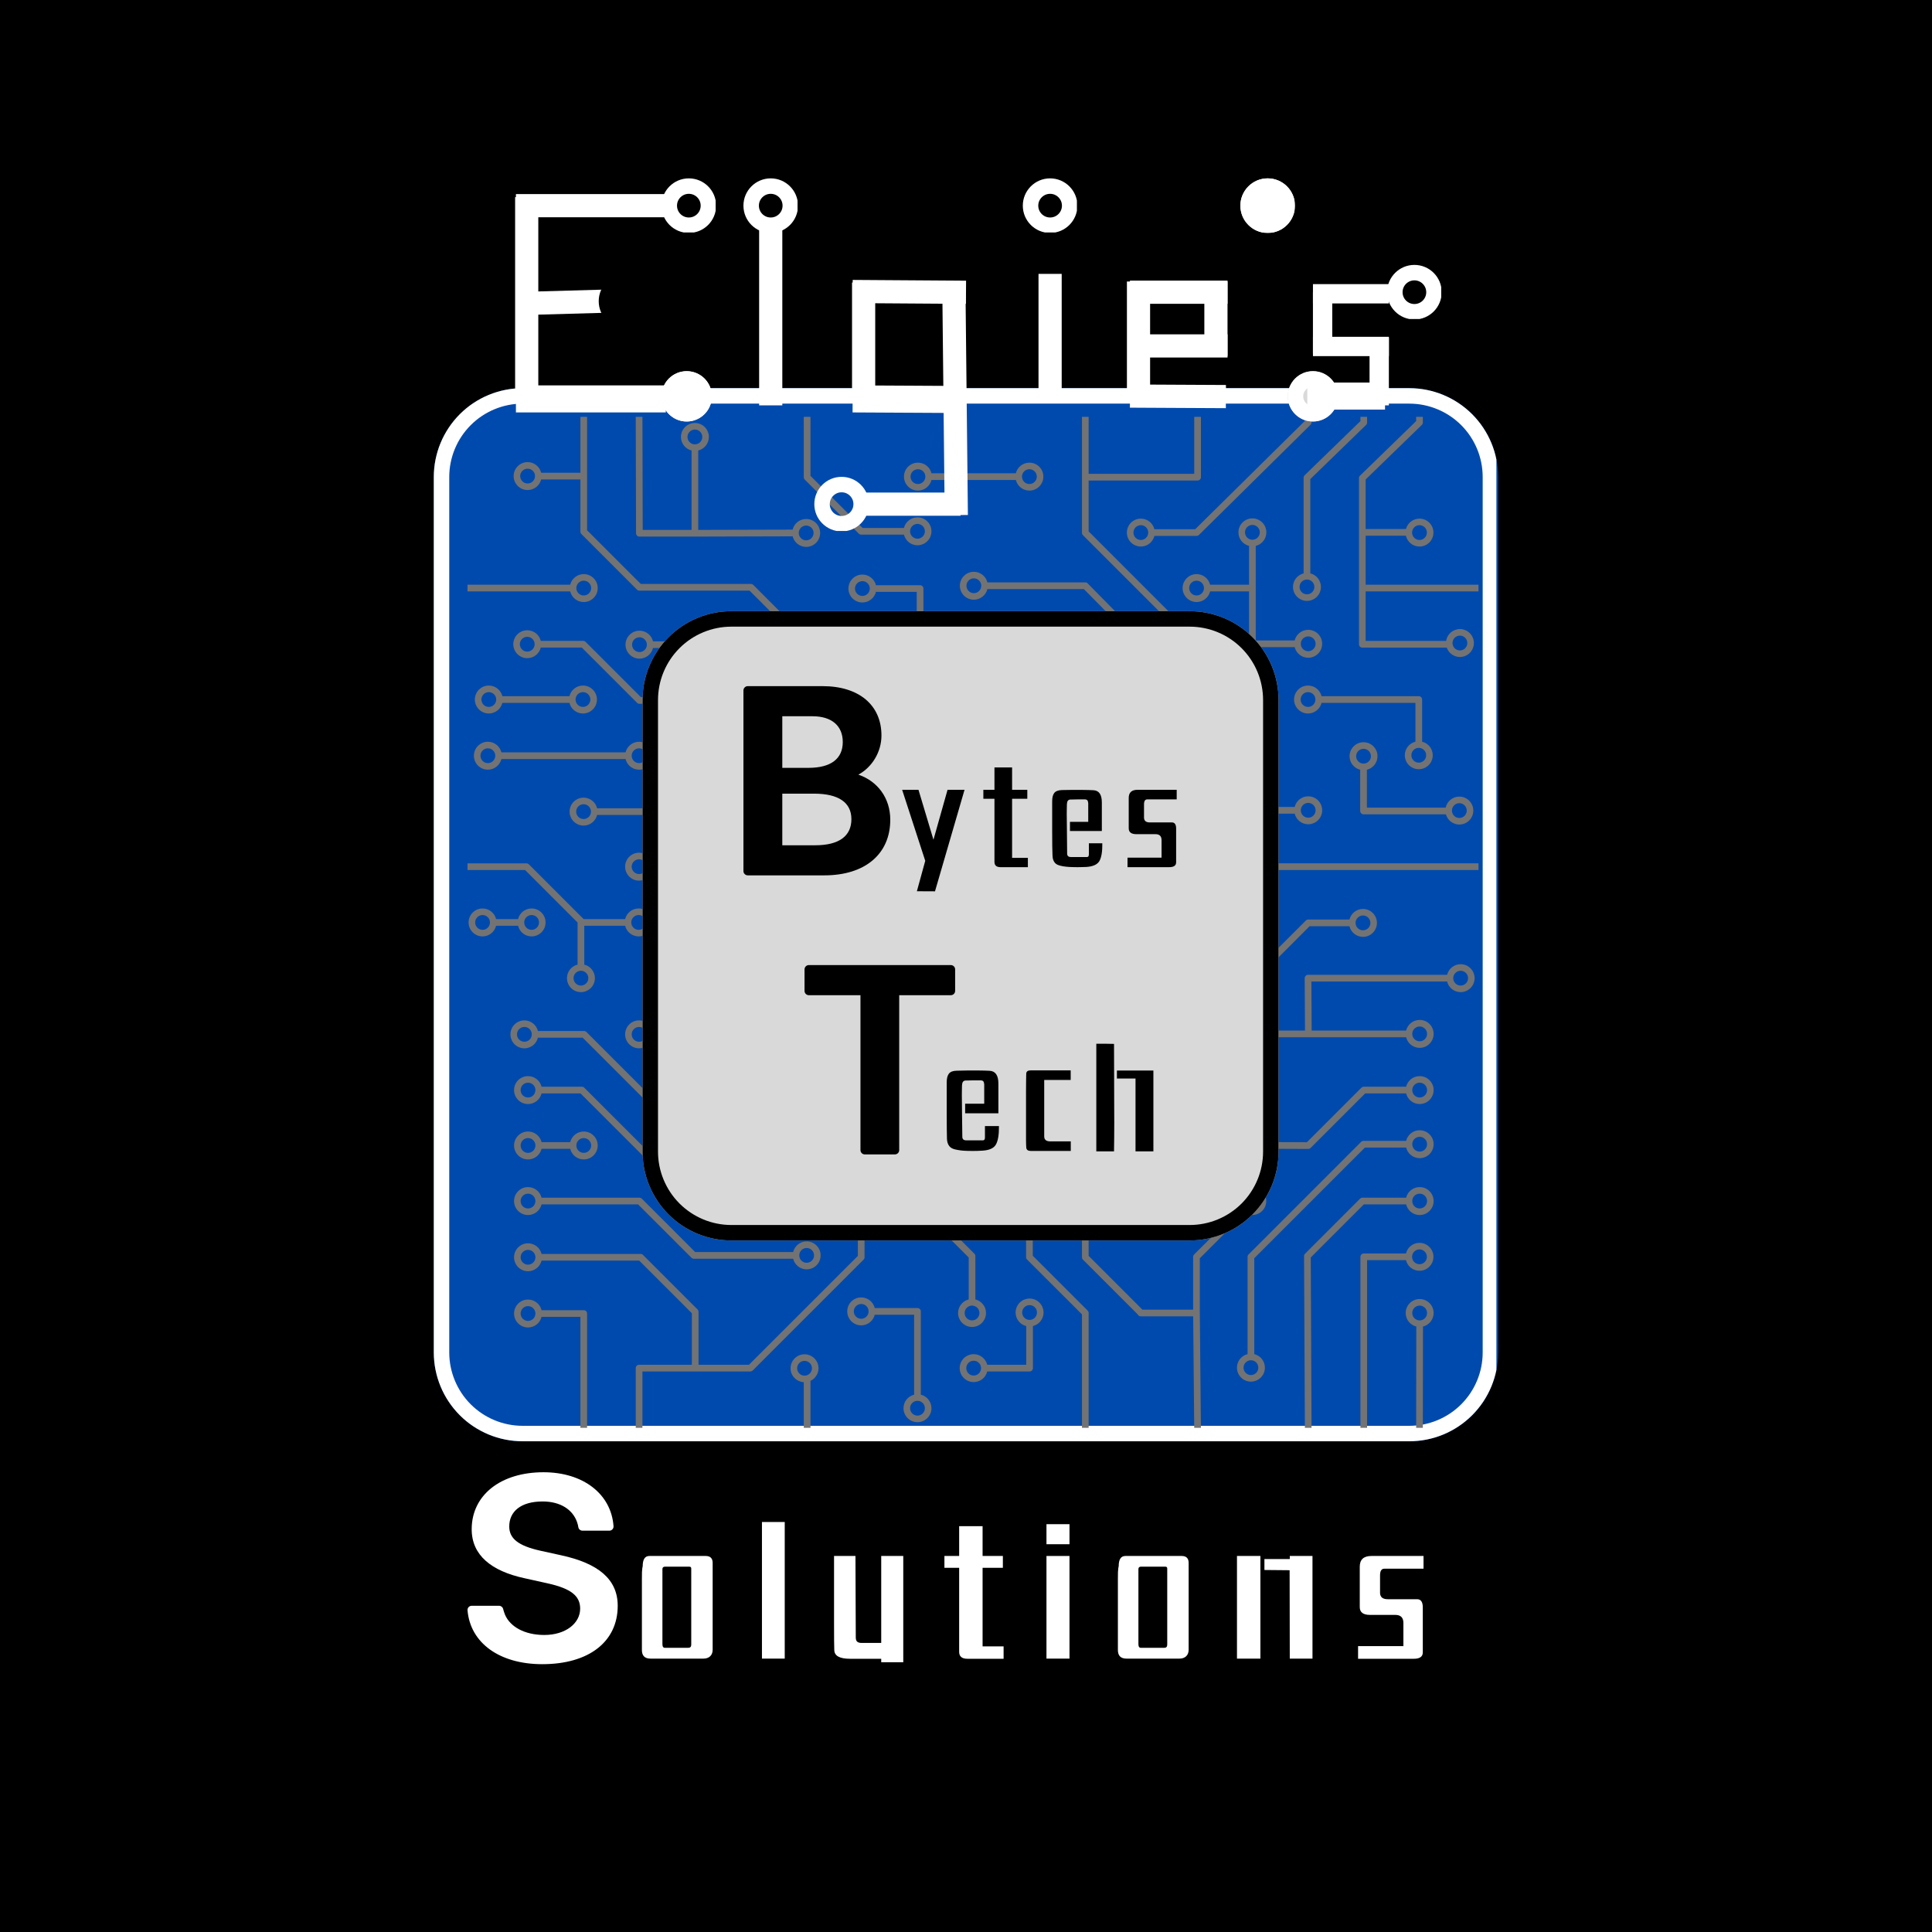 <svg xmlns="http://www.w3.org/2000/svg" xmlns:xlink="http://www.w3.org/1999/xlink" width="500" zoomAndPan="magnify" viewBox="0 0 375 375" height="500" preserveAspectRatio="xMidYMid meet" version="1.0"><defs><g/><clipPath id="7a87a13f56"><path d="M 84.199 75.344 L 291 75.344 L 291 279.762 L 84.199 279.762 Z M 84.199 75.344 " clip-rule="nonzero"/></clipPath><clipPath id="5082a255cb"><path d="M 101.449 75.344 L 273.551 75.344 C 278.125 75.344 282.512 77.16 285.75 80.395 C 288.984 83.629 290.801 88.016 290.801 92.594 L 290.801 262.512 C 290.801 267.086 288.984 271.477 285.75 274.711 C 282.512 277.945 278.125 279.762 273.551 279.762 L 101.449 279.762 C 96.875 279.762 92.488 277.945 89.25 274.711 C 86.016 271.477 84.199 267.086 84.199 262.512 L 84.199 92.594 C 84.199 88.016 86.016 83.629 89.25 80.395 C 92.488 77.16 96.875 75.344 101.449 75.344 Z M 101.449 75.344 " clip-rule="nonzero"/></clipPath><clipPath id="a9b8909eba"><path d="M 84.199 75.344 L 290.449 75.344 L 290.449 280 L 84.199 280 Z M 84.199 75.344 " clip-rule="nonzero"/></clipPath><clipPath id="e1e452aae2"><path d="M 101.449 75.344 L 273.539 75.344 C 278.113 75.344 282.504 77.16 285.738 80.395 C 288.973 83.629 290.789 88.016 290.789 92.594 L 290.789 262.504 C 290.789 267.078 288.973 271.465 285.738 274.699 C 282.504 277.934 278.113 279.75 273.539 279.75 L 101.449 279.75 C 96.875 279.75 92.484 277.934 89.25 274.699 C 86.016 271.465 84.199 267.078 84.199 262.504 L 84.199 92.594 C 84.199 88.016 86.016 83.629 89.25 80.395 C 92.484 77.16 96.875 75.344 101.449 75.344 Z M 101.449 75.344 " clip-rule="nonzero"/></clipPath><clipPath id="c958c8f914"><path d="M 128.406 34.621 L 138.906 34.621 L 138.906 45.121 L 128.406 45.121 Z M 128.406 34.621 " clip-rule="nonzero"/></clipPath><clipPath id="2c575f8724"><path d="M 133.703 34.621 C 130.777 34.621 128.406 36.992 128.406 39.918 C 128.406 42.844 130.777 45.215 133.703 45.215 C 136.629 45.215 139 42.844 139 39.918 C 139 36.992 136.629 34.621 133.703 34.621 Z M 133.703 34.621 " clip-rule="nonzero"/></clipPath><clipPath id="a6fc19081f"><path d="M 144.301 34.621 L 154.801 34.621 L 154.801 45.121 L 144.301 45.121 Z M 144.301 34.621 " clip-rule="nonzero"/></clipPath><clipPath id="b409afa6af"><path d="M 149.598 34.621 C 146.672 34.621 144.301 36.992 144.301 39.918 C 144.301 42.844 146.672 45.215 149.598 45.215 C 152.523 45.215 154.895 42.844 154.895 39.918 C 154.895 36.992 152.523 34.621 149.598 34.621 Z M 149.598 34.621 " clip-rule="nonzero"/></clipPath><clipPath id="dcbc12fb94"><path d="M 210 176 L 246 176 L 246 277.406 L 210 277.406 Z M 210 176 " clip-rule="nonzero"/></clipPath><clipPath id="4531760885"><path d="M 253 230 L 279 230 L 279 277.406 L 253 277.406 Z M 253 230 " clip-rule="nonzero"/></clipPath><clipPath id="23d76f522e"><path d="M 263 80.906 L 287 80.906 L 287 128 L 263 128 Z M 263 80.906 " clip-rule="nonzero"/></clipPath><clipPath id="a27c62cc66"><path d="M 210 80.906 L 257 80.906 L 257 160 L 210 160 Z M 210 80.906 " clip-rule="nonzero"/></clipPath><clipPath id="3feb2d6c9f"><path d="M 264 241 L 279 241 L 279 277.406 L 264 277.406 Z M 264 241 " clip-rule="nonzero"/></clipPath><clipPath id="7541f1279d"><path d="M 272 252 L 279 252 L 279 277.406 L 272 277.406 Z M 272 252 " clip-rule="nonzero"/></clipPath><clipPath id="66706317a7"><path d="M 153 262 L 159 262 L 159 277.406 L 153 277.406 Z M 153 262 " clip-rule="nonzero"/></clipPath><clipPath id="94eb323f79"><path d="M 99 252 L 114 252 L 114 277.406 L 99 277.406 Z M 99 252 " clip-rule="nonzero"/></clipPath><clipPath id="b25e135ee0"><path d="M 99 219 L 170 219 L 170 277.406 L 99 277.406 Z M 99 219 " clip-rule="nonzero"/></clipPath><clipPath id="adda31bdc6"><path d="M 90.742 176 L 106 176 L 106 182 L 90.742 182 Z M 90.742 176 " clip-rule="nonzero"/></clipPath><clipPath id="a06224aee1"><path d="M 218 80.906 L 255 80.906 L 255 107 L 218 107 Z M 218 80.906 " clip-rule="nonzero"/></clipPath><clipPath id="ee7e80e07f"><path d="M 90.742 111 L 117 111 L 117 117 L 90.742 117 Z M 90.742 111 " clip-rule="nonzero"/></clipPath><clipPath id="e90611ff0d"><path d="M 186 219 L 212 219 L 212 277.406 L 186 277.406 Z M 186 219 " clip-rule="nonzero"/></clipPath><clipPath id="b13d18de8c"><path d="M 250 80.906 L 266 80.906 L 266 117 L 250 117 Z M 250 80.906 " clip-rule="nonzero"/></clipPath><clipPath id="024c6c7108"><path d="M 156 80.906 L 181 80.906 L 181 106 L 156 106 Z M 156 80.906 " clip-rule="nonzero"/></clipPath><clipPath id="6ba32e91a0"><path d="M 123 80.906 L 160 80.906 L 160 107 L 123 107 Z M 123 80.906 " clip-rule="nonzero"/></clipPath><clipPath id="4200a5ae68"><path d="M 99 80.906 L 160 80.906 L 160 128 L 99 128 Z M 99 80.906 " clip-rule="nonzero"/></clipPath><clipPath id="8b32f3253f"><path d="M 90.742 167 L 127 167 L 127 193 L 90.742 193 Z M 90.742 167 " clip-rule="nonzero"/></clipPath><clipPath id="6dc8718126"><path d="M 158.059 92.555 L 168.559 92.555 L 168.559 103.055 L 158.059 103.055 Z M 158.059 92.555 " clip-rule="nonzero"/></clipPath><clipPath id="29b06dc6ef"><path d="M 163.355 92.555 C 160.43 92.555 158.059 94.926 158.059 97.852 C 158.059 100.777 160.43 103.148 163.355 103.148 C 166.277 103.148 168.652 100.777 168.652 97.852 C 168.652 94.926 166.277 92.555 163.355 92.555 Z M 163.355 92.555 " clip-rule="nonzero"/></clipPath><clipPath id="d0e66d4b44"><path d="M 198.527 34.621 L 209.027 34.621 L 209.027 45.121 L 198.527 45.121 Z M 198.527 34.621 " clip-rule="nonzero"/></clipPath><clipPath id="a87c17d8a9"><path d="M 203.824 34.621 C 200.898 34.621 198.527 36.992 198.527 39.918 C 198.527 42.844 200.898 45.215 203.824 45.215 C 206.746 45.215 209.121 42.844 209.121 39.918 C 209.121 36.992 206.746 34.621 203.824 34.621 Z M 203.824 34.621 " clip-rule="nonzero"/></clipPath><clipPath id="972d84184e"><path d="M 240.758 34.621 L 251.359 34.621 L 251.359 45.223 L 240.758 45.223 Z M 240.758 34.621 " clip-rule="nonzero"/></clipPath><clipPath id="3e2573d276"><path d="M 246.059 34.621 C 243.133 34.621 240.758 36.996 240.758 39.922 C 240.758 42.852 243.133 45.223 246.059 45.223 C 248.984 45.223 251.359 42.852 251.359 39.922 C 251.359 36.996 248.984 34.621 246.059 34.621 Z M 246.059 34.621 " clip-rule="nonzero"/></clipPath><clipPath id="958d6b5779"><path d="M 240.758 34.621 L 251.258 34.621 L 251.258 45.121 L 240.758 45.121 Z M 240.758 34.621 " clip-rule="nonzero"/></clipPath><clipPath id="11aa776dab"><path d="M 246.055 34.621 C 243.129 34.621 240.758 36.992 240.758 39.918 C 240.758 42.844 243.129 45.215 246.055 45.215 C 248.98 45.215 251.352 42.844 251.352 39.918 C 251.352 36.992 248.98 34.621 246.055 34.621 Z M 246.055 34.621 " clip-rule="nonzero"/></clipPath><clipPath id="864faae993"><path d="M 116.211 53.164 L 126.711 53.164 L 126.711 63.664 L 116.211 63.664 Z M 116.211 53.164 " clip-rule="nonzero"/></clipPath><clipPath id="be716a916a"><path d="M 121.508 53.164 C 118.582 53.164 116.211 55.535 116.211 58.461 C 116.211 61.387 118.582 63.758 121.508 63.758 C 124.434 63.758 126.805 61.387 126.805 58.461 C 126.805 55.535 124.434 53.164 121.508 53.164 Z M 121.508 53.164 " clip-rule="nonzero"/></clipPath><clipPath id="3f4bce3d3f"><path d="M 124.719 118.629 L 248.297 118.629 L 248.297 240.773 L 124.719 240.773 Z M 124.719 118.629 " clip-rule="nonzero"/></clipPath><clipPath id="a0a3f63d74"><path d="M 141.969 118.629 L 230.918 118.629 C 235.492 118.629 239.879 120.449 243.117 123.684 C 246.352 126.918 248.168 131.305 248.168 135.879 L 248.168 223.523 C 248.168 228.102 246.352 232.488 243.117 235.723 C 239.879 238.957 235.492 240.773 230.918 240.773 L 141.969 240.773 C 137.395 240.773 133.008 238.957 129.773 235.723 C 126.539 232.488 124.719 228.102 124.719 223.523 L 124.719 135.879 C 124.719 131.305 126.539 126.918 129.773 123.684 C 133.008 120.449 137.395 118.629 141.969 118.629 Z M 141.969 118.629 " clip-rule="nonzero"/></clipPath><clipPath id="c82ac78a04"><path d="M 124.719 118.629 L 248.469 118.629 L 248.469 240.879 L 124.719 240.879 Z M 124.719 118.629 " clip-rule="nonzero"/></clipPath><clipPath id="9d3bc7dac4"><path d="M 141.969 118.633 L 230.914 118.633 C 235.492 118.633 239.879 120.449 243.113 123.684 C 246.348 126.918 248.164 131.305 248.164 135.883 L 248.164 223.523 C 248.164 228.098 246.348 232.484 243.113 235.723 C 239.879 238.957 235.492 240.773 230.914 240.773 L 141.969 240.773 C 137.395 240.773 133.008 238.957 129.773 235.723 C 126.539 232.484 124.719 228.098 124.719 223.523 L 124.719 135.883 C 124.719 131.305 126.539 126.918 129.773 123.684 C 133.008 120.449 137.395 118.633 141.969 118.633 Z M 141.969 118.633 " clip-rule="nonzero"/></clipPath><clipPath id="8bee47f5ff"><path d="M 144.301 133.168 L 172.801 133.168 L 172.801 169.918 L 144.301 169.918 Z M 144.301 133.168 " clip-rule="nonzero"/></clipPath><clipPath id="2e78c48f19"><path d="M 156.152 187.32 L 185.402 187.32 L 185.402 224.07 L 156.152 224.07 Z M 156.152 187.32 " clip-rule="nonzero"/></clipPath><clipPath id="1207fd4053"><path d="M 90.742 285.762 L 119.992 285.762 L 119.992 323.262 L 90.742 323.262 Z M 90.742 285.762 " clip-rule="nonzero"/></clipPath><clipPath id="c27ed0e01d"><path d="M 128.406 72.047 L 138.172 72.047 L 138.172 81.812 L 128.406 81.812 Z M 128.406 72.047 " clip-rule="nonzero"/></clipPath><clipPath id="946ca76628"><path d="M 133.289 72.047 C 130.594 72.047 128.406 74.23 128.406 76.93 C 128.406 79.625 130.594 81.812 133.289 81.812 C 135.988 81.812 138.172 79.625 138.172 76.93 C 138.172 74.23 135.988 72.047 133.289 72.047 Z M 133.289 72.047 " clip-rule="nonzero"/></clipPath><clipPath id="987d235e68"><path d="M 128.406 72.047 L 138.156 72.047 L 138.156 81.797 L 128.406 81.797 Z M 128.406 72.047 " clip-rule="nonzero"/></clipPath><clipPath id="a928bd5c74"><path d="M 133.285 72.047 C 130.59 72.047 128.406 74.23 128.406 76.926 C 128.406 79.621 130.59 81.809 133.285 81.809 C 135.98 81.809 138.168 79.621 138.168 76.926 C 138.168 74.23 135.98 72.047 133.285 72.047 Z M 133.285 72.047 " clip-rule="nonzero"/></clipPath><clipPath id="a21f8378c1"><path d="M 249.957 72.047 L 259.727 72.047 L 259.727 81.812 L 249.957 81.812 Z M 249.957 72.047 " clip-rule="nonzero"/></clipPath><clipPath id="eeee08305a"><path d="M 254.844 72.047 C 252.145 72.047 249.957 74.23 249.957 76.93 C 249.957 79.625 252.145 81.812 254.844 81.812 C 257.539 81.812 259.727 79.625 259.727 76.93 C 259.727 74.23 257.539 72.047 254.844 72.047 Z M 254.844 72.047 " clip-rule="nonzero"/></clipPath><clipPath id="8d65d5ae37"><path d="M 249.957 72.047 L 259.707 72.047 L 259.707 81.797 L 249.957 81.797 Z M 249.957 72.047 " clip-rule="nonzero"/></clipPath><clipPath id="eda172b9d4"><path d="M 254.84 72.047 C 252.145 72.047 249.957 74.23 249.957 76.926 C 249.957 79.621 252.145 81.809 254.84 81.809 C 257.535 81.809 259.719 79.621 259.719 76.926 C 259.719 74.23 257.535 72.047 254.84 72.047 Z M 254.84 72.047 " clip-rule="nonzero"/></clipPath><clipPath id="3daee5ec18"><path d="M 269.238 51.418 L 279.738 51.418 L 279.738 61.918 L 269.238 61.918 Z M 269.238 51.418 " clip-rule="nonzero"/></clipPath><clipPath id="08acc652bd"><path d="M 274.535 51.418 C 271.609 51.418 269.238 53.789 269.238 56.715 C 269.238 59.641 271.609 62.012 274.535 62.012 C 277.461 62.012 279.832 59.641 279.832 56.715 C 279.832 53.789 277.461 51.418 274.535 51.418 Z M 274.535 51.418 " clip-rule="nonzero"/></clipPath></defs><rect x="-37.5" width="450" fill="#ffffff" y="-37.5" height="450" fill-opacity="1"/><rect x="-37.5" width="450" fill="#000000" y="-37.5" height="450" fill-opacity="1"/><g clip-path="url(#7a87a13f56)"><g clip-path="url(#5082a255cb)"><path fill="#004aad" d="M 84.199 75.344 L 291.016 75.344 L 291.016 279.762 L 84.199 279.762 Z M 84.199 75.344 " fill-opacity="1" fill-rule="nonzero"/></g></g><g clip-path="url(#a9b8909eba)"><g clip-path="url(#e1e452aae2)"><path stroke-linecap="butt" transform="matrix(0.75, 0, 0, 0.75, 84.199, 75.343)" fill="none" stroke-linejoin="miter" d="M 23 0.001 L 252.453 0.001 C 258.552 0.001 264.406 2.423 268.719 6.736 C 273.031 11.048 275.453 16.897 275.453 23.001 L 275.453 249.548 C 275.453 255.647 273.031 261.496 268.719 265.808 C 264.406 270.121 258.552 272.543 252.453 272.543 L 23 272.543 C 16.901 272.543 11.047 270.121 6.734 265.808 C 2.422 261.496 -0 255.647 -0 249.548 L -0 23.001 C -0 16.897 2.422 11.048 6.734 6.736 C 11.047 2.423 16.901 0.001 23 0.001 Z M 23 0.001 " stroke="#ffffff" stroke-width="8" stroke-opacity="1" stroke-miterlimit="4"/></g></g><path stroke-linecap="butt" transform="matrix(0, 0.75, -0.75, 0, 104.485, 38.26)" fill="none" stroke-linejoin="miter" d="M 0.002 3.001 L 50.559 3.001 " stroke="#ffffff" stroke-width="6" stroke-opacity="1" stroke-miterlimit="4"/><path stroke-linecap="butt" transform="matrix(0.75, 0, -0, 0.75, 100.14, 37.672)" fill="none" stroke-linejoin="miter" d="M 0.001 2.999 L 38.798 2.999 " stroke="#ffffff" stroke-width="6" stroke-opacity="1" stroke-miterlimit="4"/><g clip-path="url(#c958c8f914)"><g clip-path="url(#2c575f8724)"><path stroke-linecap="butt" transform="matrix(0.75, 0, 0, 0.75, 128.406, 34.622)" fill="none" stroke-linejoin="miter" d="M 7.063 -0.001 C 3.162 -0.001 0.001 3.16 0.001 7.061 C 0.001 10.962 3.162 14.124 7.063 14.124 C 10.964 14.124 14.126 10.962 14.126 7.061 C 14.126 3.16 10.964 -0.001 7.063 -0.001 Z M 7.063 -0.001 " stroke="#ffffff" stroke-width="8" stroke-opacity="1" stroke-miterlimit="4"/></g></g><path stroke-linecap="butt" transform="matrix(0.75, -0.021, 0.021, 0.75, 102.177, 56.634)" fill="none" stroke-linejoin="miter" d="M 0.002 3 L 19.744 2.999 " stroke="#ffffff" stroke-width="6" stroke-opacity="1" stroke-miterlimit="4"/><path stroke-linecap="butt" transform="matrix(0, 0.75, -0.75, 0, 151.847, 43.423)" fill="none" stroke-linejoin="miter" d="M -0.001 2.999 L 47.015 2.999 " stroke="#ffffff" stroke-width="6" stroke-opacity="1" stroke-miterlimit="4"/><g clip-path="url(#a6fc19081f)"><g clip-path="url(#b409afa6af)"><path stroke-linecap="butt" transform="matrix(0.75, 0, 0, 0.75, 144.301, 34.622)" fill="none" stroke-linejoin="miter" d="M 7.063 -0.001 C 3.162 -0.001 0 3.16 0 7.061 C 0 10.962 3.162 14.124 7.063 14.124 C 10.964 14.124 14.125 10.962 14.125 7.061 C 14.125 3.16 10.964 -0.001 7.063 -0.001 Z M 7.063 -0.001 " stroke="#ffffff" stroke-width="8" stroke-opacity="1" stroke-miterlimit="4"/></g></g><path stroke-linecap="butt" transform="matrix(0, 0.75, -0.75, 0, 169.878, 54.838)" fill="none" stroke-linejoin="miter" d="M -0.003 2.998 L 30.674 2.998 " stroke="#ffffff" stroke-width="6" stroke-opacity="1" stroke-miterlimit="4"/><path stroke-linecap="butt" transform="matrix(0.75, 0.005, -0.005, 0.75, 165.512, 54.334)" fill="none" stroke-linejoin="miter" d="M -0.003 2.998 L 29.337 3.001 " stroke="#ffffff" stroke-width="6" stroke-opacity="1" stroke-miterlimit="4"/><g clip-path="url(#dcbc12fb94)"><path fill="#737373" d="M 242.199 177.895 C 242.473 177.621 242.832 177.473 243.215 177.473 C 243.602 177.473 243.961 177.621 244.234 177.895 C 244.793 178.457 244.793 179.367 244.234 179.93 C 243.961 180.199 243.602 180.348 243.215 180.348 C 242.832 180.348 242.473 180.199 242.199 179.93 C 241.641 179.367 241.641 178.457 242.199 177.895 Z M 242.055 232.105 C 242.324 231.836 242.688 231.688 243.07 231.688 C 243.457 231.688 243.816 231.836 244.086 232.105 C 244.359 232.379 244.508 232.738 244.508 233.125 C 244.508 233.508 244.359 233.867 244.086 234.141 C 243.816 234.41 243.457 234.562 243.07 234.562 C 242.688 234.562 242.324 234.41 242.055 234.141 C 241.492 233.578 241.492 232.668 242.055 232.105 Z M 220.77 200.711 L 220.77 211.516 L 210.203 221.875 C 210.078 221.996 210.008 222.164 210.008 222.336 L 210.008 244.031 C 210.008 244.203 210.074 244.367 210.199 244.492 L 220.832 255.125 C 220.934 255.344 221.156 255.5 221.418 255.5 L 231.594 255.5 L 231.797 277.137 L 233.094 277.137 L 232.883 254.844 L 232.883 244.227 L 241.672 235.441 C 242.715 236.07 244.09 235.938 244.988 235.039 C 246.043 233.984 246.043 232.266 244.988 231.207 C 243.93 230.148 242.211 230.148 241.152 231.207 C 240.258 232.105 240.125 233.48 240.754 234.523 L 231.777 243.5 C 231.652 243.621 231.586 243.789 231.586 243.961 L 231.586 254.203 L 221.742 254.203 L 211.305 243.762 L 211.305 222.609 L 221.871 212.25 C 221.996 212.129 222.066 211.961 222.066 211.785 L 222.066 200.98 L 241.816 181.23 C 242.859 181.859 244.234 181.727 245.133 180.828 C 246.191 179.77 246.191 178.051 245.133 176.996 C 244.078 175.938 242.355 175.938 241.301 176.996 C 240.402 177.895 240.27 179.27 240.898 180.312 L 220.957 200.254 C 220.836 200.375 220.77 200.539 220.77 200.711 " fill-opacity="1" fill-rule="nonzero"/></g><path fill="#737373" d="M 283.508 191.297 C 282.719 191.297 282.07 190.652 282.07 189.859 C 282.07 189.066 282.719 188.422 283.508 188.422 C 284.301 188.422 284.949 189.066 284.949 189.859 C 284.949 190.652 284.301 191.297 283.508 191.297 Z M 275.555 199.238 C 276.348 199.238 276.992 199.883 276.992 200.676 C 276.992 201.469 276.348 202.113 275.555 202.113 C 274.762 202.113 274.117 201.469 274.117 200.676 C 274.117 199.883 274.762 199.238 275.555 199.238 Z M 244.652 211.148 C 244.652 211.941 244.008 212.586 243.215 212.586 C 242.422 212.586 241.781 211.941 241.781 211.148 C 241.781 210.355 242.422 209.711 243.215 209.711 C 244.008 209.711 244.652 210.355 244.652 211.148 Z M 283.508 187.152 C 282.238 187.152 281.172 188.031 280.879 189.211 L 253.887 189.211 C 253.715 189.211 253.551 189.281 253.43 189.402 C 253.309 189.523 253.238 189.691 253.238 189.863 L 253.297 200.027 L 243.375 200.027 C 243.324 200.016 243.27 200.008 243.219 200.008 C 242.859 200.008 242.566 200.297 242.566 200.656 L 242.566 208.52 C 241.387 208.812 240.504 209.879 240.504 211.148 C 240.504 212.645 241.723 213.859 243.215 213.859 C 244.711 213.859 245.926 212.645 245.926 211.148 C 245.926 209.879 245.047 208.812 243.867 208.52 L 243.867 201.328 L 272.926 201.328 C 273.219 202.508 274.285 203.387 275.555 203.387 C 277.051 203.387 278.266 202.172 278.266 200.676 C 278.266 199.184 277.051 197.965 275.555 197.965 C 274.285 197.965 273.219 198.848 272.926 200.027 L 254.594 200.027 L 254.539 190.508 L 280.879 190.508 C 281.172 191.691 282.238 192.57 283.508 192.57 C 285.004 192.57 286.219 191.355 286.219 189.859 C 286.219 188.367 285.004 187.152 283.508 187.152 " fill-opacity="1" fill-rule="nonzero"/><path fill="#737373" d="M 245.082 180.879 C 245.102 180.859 245.117 180.848 245.133 180.828 C 245.117 180.844 245.102 180.859 245.082 180.879 " fill-opacity="1" fill-rule="nonzero"/><path fill="#737373" d="M 244.242 265.461 C 244.242 266.254 243.598 266.898 242.805 266.898 C 242.012 266.898 241.367 266.254 241.367 265.461 C 241.367 264.668 242.012 264.023 242.805 264.023 C 243.598 264.023 244.242 264.668 244.242 265.461 Z M 275.555 220.652 C 276.348 220.652 276.992 221.297 276.992 222.09 C 276.992 222.883 276.348 223.527 275.555 223.527 C 274.762 223.527 274.117 222.883 274.117 222.09 C 274.117 221.297 274.762 220.652 275.555 220.652 Z M 242.156 243.945 L 242.156 262.832 C 240.973 263.125 240.094 264.191 240.094 265.461 C 240.094 266.957 241.309 268.172 242.805 268.172 C 244.297 268.172 245.516 266.957 245.516 265.461 C 245.516 264.191 244.633 263.125 243.453 262.832 L 243.453 244.215 L 264.93 222.738 L 272.926 222.738 C 273.219 223.918 274.285 224.801 275.555 224.801 C 277.051 224.801 278.266 223.582 278.266 222.09 C 278.266 220.594 277.051 219.379 275.555 219.379 C 274.285 219.379 273.219 220.258 272.926 221.441 L 264.66 221.441 C 264.488 221.441 264.324 221.508 264.203 221.629 L 242.344 243.488 C 242.223 243.609 242.156 243.773 242.156 243.945 " fill-opacity="1" fill-rule="nonzero"/><path fill="#737373" d="M 219.98 135.867 C 219.98 135.074 220.625 134.43 221.418 134.43 C 222.207 134.43 222.855 135.074 222.855 135.867 C 222.855 136.66 222.207 137.305 221.418 137.305 C 220.625 137.305 219.98 136.66 219.98 135.867 Z M 200.027 180.637 C 199.234 180.637 198.59 179.992 198.59 179.199 C 198.59 178.406 199.234 177.762 200.027 177.762 C 200.82 177.762 201.465 178.406 201.465 179.199 C 201.465 179.992 200.82 180.637 200.027 180.637 Z M 210.262 178.551 L 202.656 178.551 C 202.363 177.371 201.301 176.488 200.027 176.488 C 198.535 176.488 197.316 177.707 197.316 179.199 C 197.316 180.695 198.535 181.91 200.027 181.91 C 201.301 181.91 202.363 181.031 202.656 179.848 L 210.531 179.848 C 210.703 179.848 210.871 179.781 210.992 179.66 L 221.875 168.777 C 221.996 168.656 222.066 168.488 222.066 168.316 L 222.066 138.496 C 223.246 138.203 224.125 137.137 224.125 135.867 C 224.125 134.371 222.91 133.156 221.418 133.156 C 219.922 133.156 218.707 134.371 218.707 135.867 C 218.707 137.137 219.586 138.203 220.77 138.496 L 220.77 168.047 L 210.262 178.551 " fill-opacity="1" fill-rule="nonzero"/><g clip-path="url(#4531760885)"><path fill="#737373" d="M 275.555 231.688 C 276.348 231.688 276.992 232.332 276.992 233.125 C 276.992 233.918 276.348 234.562 275.555 234.562 C 274.762 234.562 274.117 233.918 274.117 233.125 C 274.117 232.332 274.762 231.688 275.555 231.688 Z M 254.418 244.07 L 264.715 233.773 L 272.926 233.773 C 273.219 234.953 274.285 235.836 275.555 235.836 C 277.051 235.836 278.266 234.617 278.266 233.125 C 278.266 231.629 277.051 230.414 275.555 230.414 C 274.285 230.414 273.219 231.293 272.926 232.473 L 264.449 232.473 C 264.277 232.473 264.109 232.543 263.988 232.664 L 253.309 243.344 C 253.188 243.469 253.117 243.633 253.117 243.809 L 253.273 277.137 L 254.57 277.137 L 254.418 244.07 " fill-opacity="1" fill-rule="nonzero"/></g><g clip-path="url(#23d76f522e)"><path fill="#737373" d="M 283.367 123.371 C 284.16 123.371 284.805 124.02 284.805 124.812 C 284.805 125.602 284.16 126.25 283.367 126.25 C 282.574 126.25 281.93 125.602 281.93 124.812 C 281.93 124.02 282.574 123.371 283.367 123.371 Z M 275.52 101.934 C 276.316 101.934 276.957 102.578 276.957 103.371 C 276.957 104.164 276.316 104.809 275.52 104.809 C 274.727 104.809 274.082 104.164 274.082 103.371 C 274.082 102.578 274.727 101.934 275.52 101.934 Z M 286.973 114.793 L 286.973 113.492 L 265.074 113.492 L 265.074 103.977 L 272.879 103.977 C 273.156 105.18 274.234 106.082 275.52 106.082 C 277.016 106.082 278.23 104.867 278.23 103.371 C 278.23 101.879 277.016 100.664 275.52 100.664 C 274.266 100.664 273.211 101.52 272.902 102.68 L 265.074 102.68 L 265.074 93.062 L 275.973 82.477 C 276.098 82.355 276.172 82.188 276.172 82.012 L 276.172 80.906 L 274.871 80.906 L 274.871 81.738 L 263.977 92.324 C 263.848 92.445 263.777 92.613 263.777 92.789 L 263.777 125.051 C 263.777 125.41 264.07 125.699 264.426 125.699 L 280.812 125.699 C 281.18 126.758 282.188 127.52 283.367 127.52 C 284.863 127.52 286.078 126.305 286.078 124.812 C 286.078 123.316 284.863 122.102 283.367 122.102 C 282.012 122.102 280.891 123.102 280.691 124.402 L 265.074 124.402 L 265.074 114.793 L 286.973 114.793 " fill-opacity="1" fill-rule="nonzero"/></g><path fill="#737373" d="M 230.879 168.316 C 230.879 167.523 231.523 166.879 232.316 166.879 C 233.109 166.879 233.754 167.523 233.754 168.316 C 233.754 169.109 233.109 169.754 232.316 169.754 C 231.523 169.754 230.879 169.109 230.879 168.316 Z M 200.605 201.758 C 200.332 202.027 199.973 202.176 199.586 202.176 C 199.203 202.176 198.844 202.027 198.57 201.758 C 198.301 201.484 198.152 201.125 198.152 200.742 C 198.152 200.355 198.301 199.996 198.57 199.723 C 198.844 199.453 199.203 199.305 199.586 199.305 C 199.973 199.305 200.332 199.453 200.605 199.723 C 200.875 199.996 201.023 200.355 201.023 200.742 C 201.023 201.125 200.875 201.484 200.605 201.758 Z M 221.418 178.262 C 221.246 178.262 221.082 178.332 220.957 178.453 L 200.988 198.422 C 199.945 197.793 198.57 197.926 197.672 198.824 C 196.613 199.883 196.613 201.602 197.672 202.656 C 198.727 203.715 200.445 203.715 201.504 202.656 C 202.402 201.758 202.535 200.383 201.906 199.34 L 221.688 179.562 L 232.316 179.562 C 232.676 179.562 232.965 179.27 232.965 178.91 L 232.965 170.945 C 234.148 170.652 235.027 169.59 235.027 168.316 C 235.027 166.824 233.812 165.605 232.316 165.605 C 230.824 165.605 229.605 166.824 229.605 168.316 C 229.605 169.59 230.484 170.652 231.668 170.945 L 231.668 178.262 L 221.418 178.262 " fill-opacity="1" fill-rule="nonzero"/><g clip-path="url(#a27c62cc66)"><path fill="#737373" d="M 253.922 155.84 C 254.715 155.84 255.359 156.484 255.359 157.277 C 255.359 158.07 254.715 158.715 253.922 158.715 C 253.129 158.715 252.484 158.07 252.484 157.277 C 252.484 156.484 253.129 155.84 253.922 155.84 Z M 243.078 157.926 L 251.293 157.926 C 251.586 159.109 252.652 159.988 253.922 159.988 C 255.418 159.988 256.633 158.773 256.633 157.277 C 256.633 155.781 255.418 154.566 253.922 154.566 C 252.652 154.566 251.586 155.445 251.293 156.629 L 243.727 156.629 L 243.727 135.84 C 243.727 135.668 243.66 135.504 243.535 135.383 L 211.305 103.148 L 211.305 93.266 L 232.449 93.266 C 232.809 93.266 233.098 92.977 233.098 92.617 L 233.098 80.906 L 231.801 80.906 L 231.801 91.969 L 211.305 91.969 L 211.305 80.906 L 210.008 80.906 L 210.008 103.418 C 210.008 103.59 210.074 103.754 210.199 103.875 L 242.43 136.109 L 242.43 157.277 C 242.43 157.637 242.719 157.926 243.078 157.926 " fill-opacity="1" fill-rule="nonzero"/></g><g clip-path="url(#3feb2d6c9f)"><path fill="#737373" d="M 275.52 242.508 C 276.316 242.508 276.957 243.152 276.957 243.945 C 276.957 244.738 276.316 245.383 275.52 245.383 C 274.727 245.383 274.082 244.738 274.082 243.945 C 274.082 243.152 274.727 242.508 275.52 242.508 Z M 265.352 244.594 L 272.895 244.594 C 273.184 245.773 274.25 246.656 275.52 246.656 C 277.016 246.656 278.23 245.438 278.23 243.945 C 278.23 242.449 277.016 241.234 275.52 241.234 C 274.25 241.234 273.184 242.113 272.895 243.297 L 264.703 243.297 C 264.348 243.297 264.055 243.586 264.055 243.945 L 264.055 277.137 L 265.352 277.137 L 265.352 244.594 " fill-opacity="1" fill-rule="nonzero"/></g><g clip-path="url(#7541f1279d)"><path fill="#737373" d="M 274.117 254.852 C 274.117 254.059 274.762 253.414 275.555 253.414 C 276.348 253.414 276.992 254.059 276.992 254.852 C 276.992 255.645 276.348 256.289 275.555 256.289 C 274.762 256.289 274.117 255.645 274.117 254.852 Z M 276.172 277.137 L 276.199 257.48 C 277.383 257.191 278.266 256.121 278.266 254.852 C 278.266 253.355 277.051 252.141 275.555 252.141 C 274.062 252.141 272.844 253.355 272.844 254.852 C 272.844 256.121 273.723 257.184 274.902 257.477 L 274.875 277.137 L 276.172 277.137 " fill-opacity="1" fill-rule="nonzero"/></g><path fill="#737373" d="M 245.23 180.73 C 245.199 180.762 245.168 180.793 245.133 180.828 C 245.168 180.793 245.203 180.758 245.23 180.73 " fill-opacity="1" fill-rule="nonzero"/><path fill="#737373" d="M 243.066 223.75 C 242.273 223.746 241.629 223.098 241.633 222.305 C 241.637 221.516 242.281 220.875 243.07 220.875 L 243.07 220.238 L 243.078 220.875 C 243.461 220.875 243.82 221.023 244.09 221.297 C 244.363 221.57 244.512 221.934 244.508 222.316 C 244.504 223.105 243.859 223.75 243.066 223.75 Z M 275.555 210.145 C 276.348 210.145 276.992 210.789 276.992 211.586 C 276.992 212.379 276.348 213.023 275.555 213.023 C 274.762 213.023 274.117 212.379 274.117 211.586 C 274.117 210.789 274.762 210.145 275.555 210.145 Z M 245.695 222.969 L 253.93 223.004 C 253.93 223.004 253.934 223.004 253.934 223.004 C 254.105 223.004 254.27 222.934 254.391 222.812 L 264.973 212.234 L 272.926 212.234 C 273.219 213.414 274.285 214.293 275.555 214.293 C 277.051 214.293 278.266 213.078 278.266 211.586 C 278.266 210.09 277.051 208.875 275.555 208.875 C 274.285 208.875 273.219 209.754 272.926 210.934 L 264.703 210.934 C 264.531 210.934 264.367 211.004 264.246 211.125 L 253.664 221.707 L 245.703 221.672 C 245.414 220.488 244.352 219.605 243.082 219.602 C 241.59 219.594 240.367 220.805 240.359 222.301 C 240.355 223.793 241.566 225.016 243.059 225.023 C 244.332 225.027 245.402 224.152 245.695 222.969 " fill-opacity="1" fill-rule="nonzero"/><path fill="#737373" d="M 263.223 146.777 C 263.223 145.984 263.867 145.34 264.66 145.34 C 265.453 145.34 266.098 145.984 266.098 146.777 C 266.098 147.57 265.453 148.215 264.66 148.215 C 263.867 148.215 263.223 147.57 263.223 146.777 Z M 283.258 155.895 C 284.051 155.895 284.695 156.539 284.695 157.332 C 284.695 158.125 284.051 158.77 283.258 158.77 C 282.465 158.77 281.82 158.125 281.82 157.332 C 281.82 156.539 282.465 155.895 283.258 155.895 Z M 264.66 158.059 L 280.648 158.059 C 280.969 159.199 282.016 160.043 283.258 160.043 C 284.75 160.043 285.969 158.824 285.969 157.332 C 285.969 155.836 284.75 154.621 283.258 154.621 C 281.957 154.621 280.871 155.539 280.605 156.762 L 265.312 156.762 L 265.312 149.406 C 266.492 149.117 267.371 148.047 267.371 146.777 C 267.371 145.281 266.156 144.066 264.66 144.066 C 263.168 144.066 261.949 145.281 261.949 146.777 C 261.949 148.047 262.832 149.117 264.012 149.406 L 264.012 157.41 C 264.012 157.77 264.305 158.059 264.66 158.059 " fill-opacity="1" fill-rule="nonzero"/><path fill="#737373" d="M 264.555 180.57 C 263.762 180.57 263.113 179.926 263.113 179.133 C 263.113 178.34 263.762 177.695 264.555 177.695 C 265.348 177.695 265.992 178.34 265.992 179.133 C 265.992 179.926 265.348 180.57 264.555 180.57 Z M 233.414 211.363 C 233.414 212.156 232.77 212.801 231.977 212.801 C 231.184 212.801 230.539 212.156 230.539 211.363 C 230.539 210.57 231.184 209.926 231.977 209.926 C 232.77 209.926 233.414 210.57 233.414 211.363 Z M 264.555 176.426 C 263.281 176.426 262.219 177.305 261.926 178.484 L 253.922 178.484 C 253.75 178.484 253.586 178.555 253.465 178.676 L 231.516 200.621 C 231.395 200.742 231.328 200.91 231.328 201.078 L 231.328 208.734 C 230.145 209.023 229.266 210.09 229.266 211.363 C 229.266 212.855 230.48 214.074 231.977 214.074 C 233.469 214.074 234.688 212.855 234.688 211.363 C 234.688 210.09 233.805 209.023 232.625 208.734 L 232.625 201.348 L 254.191 179.781 L 261.926 179.781 C 262.219 180.965 263.281 181.844 264.555 181.844 C 266.047 181.844 267.262 180.629 267.262 179.133 C 267.262 177.641 266.047 176.426 264.555 176.426 " fill-opacity="1" fill-rule="nonzero"/><path fill="#737373" d="M 124.047 145.246 C 124.84 145.246 125.484 145.891 125.484 146.684 C 125.484 147.477 124.84 148.121 124.047 148.121 C 123.254 148.121 122.609 147.477 122.609 146.684 C 122.609 145.891 123.254 145.246 124.047 145.246 Z M 94.695 148.121 C 93.902 148.121 93.258 147.477 93.258 146.684 C 93.258 145.891 93.902 145.246 94.695 145.246 C 95.488 145.246 96.133 145.891 96.133 146.684 C 96.133 147.477 95.488 148.121 94.695 148.121 Z M 94.695 143.973 C 93.199 143.973 91.984 145.191 91.984 146.684 C 91.984 148.176 93.199 149.395 94.695 149.395 C 95.965 149.395 97.031 148.512 97.324 147.332 L 121.418 147.332 C 121.711 148.512 122.773 149.395 124.047 149.395 C 125.539 149.395 126.758 148.176 126.758 146.684 C 126.758 145.191 125.539 143.973 124.047 143.973 C 122.773 143.973 121.711 144.855 121.418 146.035 L 97.32 146.035 C 97.031 144.855 95.965 143.973 94.695 143.973 " fill-opacity="1" fill-rule="nonzero"/><g clip-path="url(#66706317a7)"><path fill="#737373" d="M 154.723 265.578 C 154.723 264.785 155.367 264.141 156.16 264.141 C 156.953 264.141 157.598 264.785 157.598 265.578 C 157.598 266.371 156.953 267.016 156.16 267.016 C 155.367 267.016 154.723 266.371 154.723 265.578 Z M 157.312 277.137 L 157.312 268.027 C 158.23 267.59 158.871 266.66 158.871 265.578 C 158.871 264.082 157.652 262.867 156.16 262.867 C 154.664 262.867 153.449 264.082 153.449 265.578 C 153.449 267.023 154.59 268.203 156.016 268.281 L 156.016 277.137 L 157.312 277.137 " fill-opacity="1" fill-rule="nonzero"/></g><path fill="#737373" d="M 145.754 134.523 C 146.547 134.523 147.195 135.168 147.195 135.961 C 147.195 136.758 146.547 137.398 145.754 137.398 C 144.965 137.398 144.316 136.758 144.316 135.961 C 144.316 135.168 144.965 134.523 145.754 134.523 Z M 102.336 126.477 C 101.543 126.477 100.898 125.832 100.898 125.039 C 100.898 124.246 101.543 123.602 102.336 123.602 C 103.129 123.602 103.773 124.246 103.773 125.039 C 103.773 125.832 103.129 126.477 102.336 126.477 Z M 113.199 124.391 L 104.965 124.391 C 104.676 123.211 103.609 122.332 102.336 122.332 C 100.844 122.332 99.629 123.547 99.629 125.039 C 99.629 126.535 100.844 127.75 102.336 127.75 C 103.609 127.75 104.676 126.871 104.965 125.688 L 112.93 125.688 L 123.664 136.422 C 123.785 136.543 123.949 136.613 124.121 136.613 L 143.125 136.613 C 143.418 137.793 144.484 138.672 145.754 138.672 C 147.25 138.672 148.465 137.457 148.465 135.961 C 148.465 134.469 147.25 133.254 145.754 133.254 C 144.484 133.254 143.418 134.133 143.125 135.312 L 124.391 135.312 L 113.656 124.582 C 113.535 124.461 113.371 124.391 113.199 124.391 " fill-opacity="1" fill-rule="nonzero"/><g clip-path="url(#94eb323f79)"><path fill="#737373" d="M 102.488 256.391 C 101.695 256.391 101.051 255.742 101.051 254.953 C 101.051 254.16 101.695 253.512 102.488 253.512 C 103.281 253.512 103.926 254.16 103.926 254.953 C 103.926 255.742 103.281 256.391 102.488 256.391 Z M 113.953 277.137 L 113.953 254.953 C 113.953 254.594 113.664 254.305 113.305 254.305 L 105.117 254.305 C 104.824 253.121 103.758 252.242 102.488 252.242 C 100.992 252.242 99.777 253.457 99.777 254.953 C 99.777 256.445 100.992 257.66 102.488 257.66 C 103.758 257.66 104.824 256.781 105.117 255.602 L 112.656 255.602 L 112.656 277.137 L 113.953 277.137 " fill-opacity="1" fill-rule="nonzero"/></g><g clip-path="url(#b25e135ee0)"><path fill="#737373" d="M 102.488 245.473 C 101.695 245.473 101.051 244.828 101.051 244.035 C 101.051 243.242 101.695 242.598 102.488 242.598 C 103.281 242.598 103.926 243.242 103.926 244.035 C 103.926 244.828 103.281 245.473 102.488 245.473 Z M 165.723 222.398 C 165.723 221.609 166.367 220.961 167.16 220.961 C 167.953 220.961 168.598 221.609 168.598 222.398 C 168.598 223.191 167.953 223.84 167.16 223.84 C 166.367 223.84 165.723 223.191 165.723 222.398 Z M 124.695 266.199 L 145.641 266.199 C 145.812 266.199 145.977 266.133 146.098 266.012 L 167.617 244.492 C 167.738 244.371 167.809 244.207 167.809 244.035 L 167.809 225.031 C 168.988 224.738 169.867 223.672 169.867 222.398 C 169.867 220.906 168.652 219.691 167.16 219.691 C 165.664 219.691 164.449 220.906 164.449 222.398 C 164.449 223.672 165.328 224.738 166.512 225.031 L 166.512 243.766 L 145.371 264.902 L 135.586 264.902 L 135.586 254.629 C 135.586 254.457 135.52 254.293 135.398 254.172 L 124.801 243.574 C 124.68 243.453 124.512 243.387 124.344 243.387 L 105.117 243.387 C 104.824 242.203 103.758 241.324 102.488 241.324 C 100.992 241.324 99.777 242.539 99.777 244.035 C 99.777 245.527 100.992 246.746 102.488 246.746 C 103.758 246.746 104.824 245.863 105.117 244.684 L 124.074 244.684 L 134.289 254.898 L 134.289 264.902 L 124.047 264.902 C 123.875 264.902 123.707 264.973 123.586 265.094 C 123.465 265.215 123.398 265.379 123.398 265.551 L 123.398 277.137 L 124.695 277.137 L 124.695 266.199 " fill-opacity="1" fill-rule="nonzero"/></g><path fill="#737373" d="M 156.762 234.562 C 155.969 234.562 155.324 233.918 155.324 233.125 C 155.324 232.332 155.969 231.688 156.762 231.688 C 157.555 231.688 158.199 232.332 158.199 233.125 C 158.199 233.918 157.555 234.562 156.762 234.562 Z M 102.488 213.023 C 101.695 213.023 101.051 212.379 101.051 211.586 C 101.051 210.789 101.695 210.145 102.488 210.145 C 103.281 210.145 103.926 210.789 103.926 211.586 C 103.926 212.379 103.281 213.023 102.488 213.023 Z M 156.762 230.414 C 155.492 230.414 154.426 231.293 154.133 232.473 L 134.762 232.473 L 113.41 211.125 C 113.289 211.004 113.125 210.934 112.953 210.934 L 105.117 210.934 C 104.824 209.754 103.758 208.875 102.488 208.875 C 100.992 208.875 99.777 210.09 99.777 211.586 C 99.777 213.078 100.992 214.293 102.488 214.293 C 103.758 214.293 104.824 213.414 105.117 212.234 L 112.684 212.234 L 134.035 233.582 C 134.156 233.703 134.32 233.773 134.492 233.773 L 154.133 233.773 C 154.426 234.953 155.492 235.836 156.762 235.836 C 158.258 235.836 159.473 234.617 159.473 233.125 C 159.473 231.629 158.258 230.414 156.762 230.414 " fill-opacity="1" fill-rule="nonzero"/><path fill="#737373" d="M 156.16 220.898 C 156.953 220.898 157.598 221.543 157.598 222.336 C 157.598 223.129 156.953 223.773 156.16 223.773 C 155.367 223.773 154.723 223.129 154.723 222.336 C 154.723 221.543 155.367 220.898 156.16 220.898 Z M 101.781 202.203 C 100.992 202.203 100.344 201.559 100.344 200.766 C 100.344 199.973 100.992 199.328 101.781 199.328 C 102.574 199.328 103.223 199.973 103.223 200.766 C 103.223 201.559 102.574 202.203 101.781 202.203 Z M 113.367 200.117 L 104.41 200.117 C 104.121 198.934 103.051 198.055 101.781 198.055 C 100.289 198.055 99.074 199.273 99.074 200.766 C 99.074 202.262 100.289 203.477 101.781 203.477 C 103.051 203.477 104.121 202.598 104.41 201.414 L 113.098 201.414 L 134.48 222.797 C 134.602 222.918 134.766 222.984 134.938 222.984 L 153.531 222.984 C 153.824 224.168 154.891 225.047 156.16 225.047 C 157.652 225.047 158.871 223.832 158.871 222.336 C 158.871 220.844 157.652 219.625 156.16 219.625 C 154.891 219.625 153.824 220.508 153.531 221.688 L 135.207 221.688 L 113.824 200.309 C 113.703 200.188 113.539 200.117 113.367 200.117 " fill-opacity="1" fill-rule="nonzero"/><path fill="#737373" d="M 102.488 220.898 C 103.281 220.898 103.926 221.543 103.926 222.336 C 103.926 223.129 103.281 223.773 102.488 223.773 C 101.695 223.773 101.051 223.129 101.051 222.336 C 101.051 221.543 101.695 220.898 102.488 220.898 Z M 113.305 220.898 C 114.098 220.898 114.742 221.543 114.742 222.336 C 114.742 223.129 114.098 223.773 113.305 223.773 C 112.512 223.773 111.867 223.129 111.867 222.336 C 111.867 221.543 112.512 220.898 113.305 220.898 Z M 102.488 225.047 C 103.758 225.047 104.824 224.168 105.117 222.984 L 110.676 222.984 C 110.969 224.168 112.035 225.047 113.305 225.047 C 114.797 225.047 116.016 223.832 116.016 222.336 C 116.016 220.844 114.797 219.625 113.305 219.625 C 112.035 219.625 110.969 220.508 110.676 221.688 L 105.117 221.688 C 104.824 220.508 103.758 219.625 102.488 219.625 C 100.992 219.625 99.777 220.844 99.777 222.336 C 99.777 223.832 100.992 225.047 102.488 225.047 " fill-opacity="1" fill-rule="nonzero"/><g clip-path="url(#adda31bdc6)"><path fill="#737373" d="M 93.664 177.605 C 94.457 177.605 95.102 178.25 95.102 179.043 C 95.102 179.836 94.457 180.48 93.664 180.48 C 92.871 180.48 92.227 179.836 92.227 179.043 C 92.227 178.25 92.871 177.605 93.664 177.605 Z M 103.184 177.605 C 103.977 177.605 104.621 178.25 104.621 179.043 C 104.621 179.836 103.977 180.48 103.184 180.48 C 102.391 180.48 101.746 179.836 101.746 179.043 C 101.746 178.25 102.391 177.605 103.184 177.605 Z M 93.664 181.754 C 94.934 181.754 96 180.875 96.293 179.691 L 100.555 179.691 C 100.848 180.875 101.914 181.754 103.184 181.754 C 104.676 181.754 105.895 180.539 105.895 179.043 C 105.895 177.551 104.676 176.332 103.184 176.332 C 101.914 176.332 100.848 177.215 100.555 178.395 L 96.293 178.395 C 96 177.215 94.934 176.332 93.664 176.332 C 92.168 176.332 90.953 177.551 90.953 179.043 C 90.953 180.539 92.168 181.754 93.664 181.754 " fill-opacity="1" fill-rule="nonzero"/></g><path fill="#737373" d="M 94.875 134.34 C 95.668 134.34 96.316 134.984 96.316 135.777 C 96.316 136.57 95.668 137.215 94.875 137.215 C 94.086 137.215 93.438 136.57 93.438 135.777 C 93.438 134.984 94.086 134.34 94.875 134.34 Z M 113.152 134.34 C 113.945 134.34 114.59 134.984 114.59 135.777 C 114.59 136.57 113.945 137.215 113.152 137.215 C 112.359 137.215 111.715 136.57 111.715 135.777 C 111.715 134.984 112.359 134.34 113.152 134.34 Z M 94.875 138.488 C 96.148 138.488 97.215 137.605 97.508 136.426 L 110.527 136.426 C 110.816 137.605 111.883 138.488 113.152 138.488 C 114.648 138.488 115.863 137.27 115.863 135.777 C 115.863 134.285 114.648 133.066 113.152 133.066 C 111.883 133.066 110.816 133.945 110.527 135.129 L 97.508 135.129 C 97.215 133.945 96.148 133.066 94.875 133.066 C 93.383 133.066 92.168 134.285 92.168 135.777 C 92.168 137.27 93.383 138.488 94.875 138.488 " fill-opacity="1" fill-rule="nonzero"/><path fill="#737373" d="M 144.203 179.043 C 144.203 178.25 144.848 177.605 145.641 177.605 C 146.434 177.605 147.078 178.25 147.078 179.043 C 147.078 179.836 146.434 180.48 145.641 180.48 C 144.848 180.48 144.203 179.836 144.203 179.043 Z M 124.047 202.203 C 123.254 202.203 122.609 201.559 122.609 200.766 C 122.609 199.973 123.254 199.328 124.047 199.328 C 124.84 199.328 125.484 199.973 125.484 200.766 C 125.484 201.559 124.84 202.203 124.047 202.203 Z M 134.465 200.117 L 126.676 200.117 C 126.383 198.934 125.316 198.055 124.047 198.055 C 122.551 198.055 121.336 199.27 121.336 200.766 C 121.336 202.262 122.551 203.477 124.047 203.477 C 125.316 203.477 126.383 202.598 126.676 201.414 L 134.734 201.414 C 134.906 201.414 135.07 201.348 135.195 201.223 L 146.098 190.32 C 146.219 190.195 146.289 190.031 146.289 189.859 L 146.289 181.672 C 147.473 181.379 148.352 180.316 148.352 179.043 C 148.352 177.551 147.137 176.332 145.641 176.332 C 144.145 176.332 142.93 177.551 142.93 179.043 C 142.93 180.316 143.809 181.379 144.992 181.672 L 144.992 189.59 L 134.465 200.117 " fill-opacity="1" fill-rule="nonzero"/><path fill="#737373" d="M 102.488 231.688 C 103.281 231.688 103.926 232.332 103.926 233.125 C 103.926 233.918 103.281 234.562 102.488 234.562 C 101.695 234.562 101.051 233.918 101.051 233.125 C 101.051 232.332 101.695 231.688 102.488 231.688 Z M 156.57 242.23 C 157.367 242.23 158.008 242.875 158.008 243.668 C 158.008 244.461 157.367 245.105 156.57 245.105 C 155.777 245.105 155.137 244.461 155.137 243.668 C 155.137 242.875 155.777 242.23 156.57 242.23 Z M 102.488 235.836 C 103.758 235.836 104.824 234.953 105.117 233.773 L 123.852 233.773 L 134.207 244.125 C 134.328 244.246 134.492 244.316 134.664 244.316 L 153.945 244.316 C 154.234 245.5 155.301 246.379 156.57 246.379 C 158.066 246.379 159.281 245.164 159.281 243.668 C 159.281 242.172 158.066 240.957 156.57 240.957 C 155.301 240.957 154.234 241.836 153.945 243.02 L 134.934 243.02 L 124.582 232.664 C 124.457 232.543 124.293 232.473 124.121 232.473 L 105.117 232.473 C 104.824 231.293 103.758 230.414 102.488 230.414 C 100.992 230.414 99.777 231.629 99.777 233.125 C 99.777 234.617 100.992 235.836 102.488 235.836 " fill-opacity="1" fill-rule="nonzero"/><path fill="#737373" d="M 210.656 126.488 C 209.863 126.488 209.219 125.844 209.219 125.051 C 209.219 124.258 209.863 123.613 210.656 123.613 C 211.449 123.613 212.094 124.258 212.094 125.051 C 212.094 125.844 211.449 126.488 210.656 126.488 Z M 189.02 126.488 C 188.23 126.488 187.586 125.844 187.586 125.051 C 187.586 124.258 188.23 123.613 189.02 123.613 C 189.816 123.613 190.461 124.258 190.461 125.051 C 190.461 125.844 189.816 126.488 189.02 126.488 Z M 210.656 122.34 C 209.387 122.34 208.32 123.219 208.027 124.402 L 191.652 124.402 C 191.359 123.219 190.293 122.34 189.02 122.34 C 187.527 122.34 186.312 123.555 186.312 125.051 C 186.312 126.543 187.527 127.762 189.02 127.762 C 190.293 127.762 191.359 126.879 191.652 125.699 L 208.027 125.699 C 208.32 126.879 209.387 127.762 210.656 127.762 C 212.152 127.762 213.367 126.543 213.367 125.051 C 213.367 123.555 212.152 122.34 210.656 122.34 " fill-opacity="1" fill-rule="nonzero"/><g clip-path="url(#a06224aee1)"><path fill="#737373" d="M 221.438 104.809 C 220.645 104.809 220 104.164 220 103.371 C 220 102.578 220.645 101.934 221.438 101.934 C 222.23 101.934 222.875 102.578 222.875 103.371 C 222.875 104.164 222.23 104.809 221.438 104.809 Z M 253.273 81.703 L 231.988 102.723 L 224.066 102.723 C 223.773 101.539 222.707 100.664 221.438 100.664 C 219.941 100.664 218.727 101.879 218.727 103.371 C 218.727 104.867 219.941 106.082 221.438 106.082 C 222.707 106.082 223.773 105.203 224.066 104.02 L 232.254 104.02 C 232.426 104.02 232.59 103.953 232.711 103.836 L 254.379 82.438 C 254.5 82.316 254.57 82.148 254.57 81.977 L 254.57 80.906 L 253.273 80.906 L 253.273 81.703 " fill-opacity="1" fill-rule="nonzero"/></g><path fill="#737373" d="M 276.82 146.594 C 276.82 147.387 276.176 148.031 275.383 148.031 C 274.59 148.031 273.945 147.387 273.945 146.594 C 273.945 145.801 274.59 145.156 275.383 145.156 C 276.176 145.156 276.82 145.801 276.82 146.594 Z M 253.887 137.215 C 253.094 137.215 252.449 136.57 252.449 135.777 C 252.449 134.984 253.094 134.34 253.887 134.34 C 254.68 134.34 255.324 134.984 255.324 135.777 C 255.324 136.57 254.68 137.215 253.887 137.215 Z M 274.734 143.965 C 273.551 144.258 272.672 145.324 272.672 146.594 C 272.672 148.09 273.887 149.305 275.383 149.305 C 276.879 149.305 278.094 148.09 278.094 146.594 C 278.094 145.324 277.215 144.258 276.031 143.965 L 276.031 135.777 C 276.031 135.418 275.742 135.129 275.383 135.129 L 256.516 135.129 C 256.223 133.945 255.16 133.066 253.887 133.066 C 252.395 133.066 251.176 134.285 251.176 135.777 C 251.176 137.27 252.395 138.488 253.887 138.488 C 255.16 138.488 256.223 137.605 256.516 136.426 L 274.734 136.426 L 274.734 143.965 " fill-opacity="1" fill-rule="nonzero"/><g clip-path="url(#ee7e80e07f)"><path fill="#737373" d="M 113.305 112.707 C 114.098 112.707 114.742 113.352 114.742 114.145 C 114.742 114.938 114.098 115.582 113.305 115.582 C 112.512 115.582 111.867 114.938 111.867 114.145 C 111.867 113.352 112.512 112.707 113.305 112.707 Z M 110.676 114.793 C 110.969 115.973 112.035 116.855 113.305 116.855 C 114.797 116.855 116.016 115.637 116.016 114.145 C 116.016 112.648 114.797 111.434 113.305 111.434 C 112.035 111.434 110.969 112.312 110.676 113.492 L 90.742 113.492 L 90.742 114.793 L 110.676 114.793 " fill-opacity="1" fill-rule="nonzero"/></g><g clip-path="url(#e90611ff0d)"><path fill="#737373" d="M 198.402 222.398 C 198.402 221.609 199.047 220.961 199.84 220.961 C 200.633 220.961 201.277 221.609 201.277 222.398 C 201.277 223.191 200.633 223.84 199.84 223.84 C 199.047 223.84 198.402 223.191 198.402 222.398 Z M 187.586 222.336 C 187.586 221.543 188.23 220.898 189.02 220.898 C 189.816 220.898 190.461 221.543 190.461 222.336 C 190.461 223.129 189.816 223.773 189.02 223.773 C 188.23 223.773 187.586 223.129 187.586 222.336 Z M 211.305 277.137 L 211.305 254.852 C 211.305 254.68 211.234 254.512 211.113 254.391 L 200.461 243.738 L 200.461 225.035 C 201.656 224.754 202.551 223.68 202.551 222.398 C 202.551 220.906 201.332 219.691 199.84 219.691 C 198.344 219.691 197.129 220.906 197.129 222.398 C 197.129 223.66 197.996 224.719 199.164 225.023 L 199.164 232.57 L 189.672 232.57 L 189.672 224.965 C 190.852 224.672 191.73 223.609 191.73 222.336 C 191.73 220.844 190.516 219.625 189.02 219.625 C 187.527 219.625 186.312 220.844 186.312 222.336 C 186.312 223.609 187.191 224.672 188.371 224.965 L 188.371 233.219 C 188.371 233.574 188.664 233.867 189.02 233.867 L 199.164 233.867 L 199.164 244.008 C 199.164 244.18 199.23 244.344 199.352 244.465 L 210.008 255.117 L 210.008 277.137 L 211.305 277.137 " fill-opacity="1" fill-rule="nonzero"/></g><path fill="#737373" d="M 232.254 115.582 C 231.461 115.582 230.816 114.938 230.816 114.145 C 230.816 113.352 231.461 112.707 232.254 112.707 C 233.047 112.707 233.691 113.352 233.691 114.145 C 233.691 114.938 233.047 115.582 232.254 115.582 Z M 241.652 103.328 C 241.652 102.535 242.293 101.887 243.09 101.887 C 243.883 101.887 244.527 102.535 244.527 103.328 C 244.527 104.121 243.883 104.766 243.09 104.766 C 242.293 104.766 241.652 104.121 241.652 103.328 Z M 253.922 123.523 C 254.715 123.523 255.359 124.168 255.359 124.961 C 255.359 125.754 254.715 126.398 253.922 126.398 C 253.129 126.398 252.484 125.754 252.484 124.961 C 252.484 124.168 253.129 123.523 253.922 123.523 Z M 243.09 125.609 L 251.293 125.609 C 251.586 126.789 252.652 127.668 253.922 127.668 C 255.418 127.668 256.633 126.453 256.633 124.961 C 256.633 123.465 255.418 122.25 253.922 122.25 C 252.652 122.25 251.586 123.129 251.293 124.312 L 243.738 124.312 L 243.738 105.957 C 244.918 105.664 245.801 104.598 245.801 103.328 C 245.801 101.832 244.582 100.617 243.09 100.617 C 241.594 100.617 240.379 101.832 240.379 103.328 C 240.379 104.598 241.258 105.664 242.438 105.957 L 242.438 113.492 L 234.883 113.492 C 234.59 112.312 233.523 111.434 232.254 111.434 C 230.762 111.434 229.543 112.648 229.543 114.145 C 229.543 115.637 230.762 116.855 232.254 116.855 C 233.523 116.855 234.59 115.973 234.883 114.793 L 242.438 114.793 L 242.438 124.961 C 242.438 125.316 242.73 125.609 243.09 125.609 " fill-opacity="1" fill-rule="nonzero"/><path fill="#737373" d="M 189.02 115.133 C 188.23 115.133 187.586 114.484 187.586 113.691 C 187.586 112.902 188.23 112.254 189.02 112.254 C 189.816 112.254 190.461 112.902 190.461 113.691 C 190.461 114.484 189.816 115.133 189.02 115.133 Z M 243.461 167.57 L 232.809 157.227 L 232.809 135.516 C 232.809 135.348 232.742 135.184 232.621 135.062 L 211.117 113.238 C 210.996 113.113 210.828 113.043 210.656 113.043 L 191.652 113.043 C 191.359 111.863 190.293 110.984 189.02 110.984 C 187.527 110.984 186.312 112.199 186.312 113.691 C 186.312 115.188 187.527 116.402 189.02 116.402 C 190.293 116.402 191.359 115.523 191.652 114.34 L 210.383 114.34 L 231.512 135.781 L 231.512 157.5 C 231.512 157.676 231.582 157.844 231.711 157.965 L 242.746 168.684 C 242.863 168.801 243.027 168.867 243.195 168.867 L 286.973 168.867 L 286.973 167.57 L 243.461 167.57 " fill-opacity="1" fill-rule="nonzero"/><g clip-path="url(#b13d18de8c)"><path fill="#737373" d="M 255.117 113.922 C 255.117 114.715 254.473 115.359 253.68 115.359 C 252.887 115.359 252.242 114.715 252.242 113.922 C 252.242 113.129 252.887 112.484 253.68 112.484 C 254.473 112.484 255.117 113.129 255.117 113.922 Z M 264.055 80.906 L 264.055 81.738 L 253.23 92.25 C 253.102 92.375 253.031 92.543 253.031 92.719 L 253.031 111.293 C 251.852 111.586 250.969 112.652 250.969 113.922 C 250.969 115.418 252.188 116.633 253.68 116.633 C 255.176 116.633 256.391 115.418 256.391 113.922 C 256.391 112.652 255.512 111.586 254.328 111.293 L 254.328 92.992 L 265.156 82.477 C 265.281 82.355 265.352 82.188 265.352 82.012 L 265.352 80.906 L 264.055 80.906 " fill-opacity="1" fill-rule="nonzero"/></g><path fill="#737373" d="M 178.172 93.949 C 177.379 93.949 176.734 93.305 176.734 92.508 C 176.734 91.715 177.379 91.074 178.172 91.074 C 178.965 91.074 179.609 91.715 179.609 92.508 C 179.609 93.305 178.965 93.949 178.172 93.949 Z M 199.805 91.074 C 200.598 91.074 201.242 91.715 201.242 92.508 C 201.242 93.305 200.598 93.949 199.805 93.949 C 199.012 93.949 198.367 93.305 198.367 92.508 C 198.367 91.715 199.012 91.074 199.805 91.074 Z M 199.805 95.223 C 201.297 95.223 202.516 94.004 202.516 92.508 C 202.516 91.016 201.297 89.801 199.805 89.801 C 198.535 89.801 197.469 90.68 197.176 91.859 L 180.801 91.859 C 180.508 90.68 179.441 89.801 178.172 89.801 C 176.676 89.801 175.461 91.016 175.461 92.508 C 175.461 94.004 176.676 95.223 178.172 95.223 C 179.441 95.223 180.508 94.34 180.801 93.16 L 197.176 93.16 C 197.469 94.34 198.535 95.223 199.805 95.223 " fill-opacity="1" fill-rule="nonzero"/><path fill="#737373" d="M 124.047 166.781 C 124.84 166.781 125.484 167.426 125.484 168.219 C 125.484 169.012 124.84 169.656 124.047 169.656 C 123.254 169.656 122.609 169.012 122.609 168.219 C 122.609 167.426 123.254 166.781 124.047 166.781 Z M 145.754 166.781 C 146.547 166.781 147.195 167.426 147.195 168.219 C 147.195 169.012 146.547 169.656 145.754 169.656 C 144.965 169.656 144.316 169.012 144.316 168.219 C 144.316 167.426 144.965 166.781 145.754 166.781 Z M 124.047 170.93 C 125.316 170.93 126.383 170.051 126.676 168.867 L 143.125 168.867 C 143.418 170.051 144.484 170.93 145.754 170.93 C 147.25 170.93 148.465 169.711 148.465 168.219 C 148.465 166.723 147.25 165.508 145.754 165.508 C 144.484 165.508 143.418 166.387 143.125 167.57 L 126.676 167.57 C 126.383 166.387 125.316 165.508 124.047 165.508 C 122.551 165.508 121.336 166.723 121.336 168.219 C 121.336 169.711 122.551 170.93 124.047 170.93 " fill-opacity="1" fill-rule="nonzero"/><g clip-path="url(#024c6c7108)"><path fill="#737373" d="M 178.082 101.688 C 178.875 101.688 179.52 102.332 179.52 103.125 C 179.52 103.918 178.875 104.562 178.082 104.562 C 177.289 104.562 176.645 103.918 176.645 103.125 C 176.645 102.332 177.289 101.688 178.082 101.688 Z M 156.016 80.906 L 156.016 92.633 C 156.016 92.805 156.082 92.969 156.207 93.09 L 166.699 103.586 C 166.824 103.707 166.988 103.773 167.16 103.773 L 175.453 103.773 C 175.746 104.957 176.812 105.836 178.082 105.836 C 179.578 105.836 180.793 104.621 180.793 103.125 C 180.793 101.633 179.578 100.414 178.082 100.414 C 176.812 100.414 175.746 101.297 175.453 102.477 L 167.43 102.477 L 157.312 92.363 L 157.312 80.906 L 156.016 80.906 " fill-opacity="1" fill-rule="nonzero"/></g><path fill="#737373" d="M 178.082 271.895 C 178.875 271.895 179.52 272.539 179.52 273.332 C 179.52 274.125 178.875 274.77 178.082 274.77 C 177.289 274.77 176.645 274.125 176.645 273.332 C 176.645 272.539 177.289 271.895 178.082 271.895 Z M 167.16 255.977 C 166.367 255.977 165.723 255.332 165.723 254.539 C 165.723 253.746 166.367 253.102 167.16 253.102 C 167.953 253.102 168.598 253.746 168.598 254.539 C 168.598 255.332 167.953 255.977 167.16 255.977 Z M 175.371 273.332 C 175.371 274.824 176.586 276.043 178.082 276.043 C 179.578 276.043 180.793 274.824 180.793 273.332 C 180.793 272.062 179.91 270.996 178.73 270.703 L 178.73 254.539 C 178.73 254.18 178.441 253.891 178.082 253.891 L 169.789 253.891 C 169.496 252.707 168.43 251.828 167.16 251.828 C 165.664 251.828 164.449 253.043 164.449 254.539 C 164.449 256.035 165.664 257.25 167.16 257.25 C 168.43 257.25 169.496 256.371 169.789 255.188 L 177.434 255.188 L 177.434 270.703 C 176.25 270.996 175.371 272.062 175.371 273.332 " fill-opacity="1" fill-rule="nonzero"/><path fill="#737373" d="M 124.121 123.691 C 124.914 123.691 125.559 124.336 125.559 125.129 C 125.559 125.922 124.914 126.566 124.121 126.566 C 123.328 126.566 122.684 125.922 122.684 125.129 C 122.684 124.336 123.328 123.691 124.121 123.691 Z M 167.387 134.523 C 168.18 134.523 168.828 135.168 168.828 135.961 C 168.828 136.758 168.18 137.398 167.387 137.398 C 166.598 137.398 165.949 136.758 165.949 135.961 C 165.949 135.168 166.598 134.523 167.387 134.523 Z M 124.121 127.84 C 125.391 127.84 126.461 126.957 126.75 125.777 L 145.484 125.777 L 156.113 136.422 C 156.234 136.543 156.398 136.613 156.57 136.613 L 164.762 136.613 C 165.051 137.793 166.117 138.672 167.387 138.672 C 168.883 138.672 170.098 137.457 170.098 135.961 C 170.098 134.469 168.883 133.254 167.387 133.254 C 166.117 133.254 165.051 134.133 164.762 135.312 L 156.84 135.312 L 146.215 124.668 C 146.094 124.547 145.926 124.48 145.754 124.48 L 126.75 124.48 C 126.461 123.297 125.391 122.418 124.121 122.418 C 122.629 122.418 121.414 123.633 121.414 125.129 C 121.414 126.621 122.629 127.84 124.121 127.84 " fill-opacity="1" fill-rule="nonzero"/><path fill="#737373" d="M 154.797 126.867 C 154.863 126.934 154.848 126.922 154.797 126.867 " fill-opacity="1" fill-rule="nonzero"/><path fill="#737373" d="M 165.613 177.457 C 165.629 177.441 165.645 177.422 165.664 177.406 C 165.645 177.426 165.629 177.441 165.613 177.457 " fill-opacity="1" fill-rule="nonzero"/><path fill="#737373" d="M 165.711 177.359 C 165.695 177.375 165.68 177.387 165.664 177.406 C 165.676 177.391 165.695 177.375 165.711 177.359 " fill-opacity="1" fill-rule="nonzero"/><path fill="#737373" d="M 167.387 115.672 C 166.598 115.672 165.949 115.027 165.949 114.234 C 165.949 113.441 166.598 112.797 167.387 112.797 C 168.18 112.797 168.828 113.441 168.828 114.234 C 168.828 115.027 168.18 115.672 167.387 115.672 Z M 168.594 180.34 C 168.324 180.613 167.961 180.762 167.578 180.762 C 167.195 180.762 166.832 180.613 166.562 180.34 C 166.289 180.066 166.141 179.707 166.141 179.324 C 166.141 178.941 166.289 178.578 166.562 178.305 C 166.832 178.035 167.195 177.887 167.578 177.887 C 167.961 177.887 168.324 178.035 168.594 178.305 C 168.867 178.578 169.016 178.941 169.016 179.324 C 169.016 179.707 168.867 180.066 168.594 180.34 Z M 134.938 148.082 C 134.145 148.082 133.5 147.434 133.5 146.645 C 133.5 145.852 134.145 145.203 134.938 145.203 C 135.73 145.203 136.375 145.852 136.375 146.645 C 136.375 147.434 135.73 148.082 134.938 148.082 Z M 167.387 126.488 C 166.598 126.488 165.949 125.844 165.949 125.051 C 165.949 124.258 166.598 123.613 167.387 123.613 C 168.18 123.613 168.828 124.258 168.828 125.051 C 168.828 125.844 168.18 126.488 167.387 126.488 Z M 170.02 124.402 C 169.727 123.219 168.66 122.34 167.387 122.34 C 165.895 122.34 164.68 123.555 164.68 125.051 C 164.68 126.543 165.895 127.762 167.387 127.762 C 168.66 127.762 169.727 126.879 170.02 125.699 L 177.938 125.699 L 177.938 156.852 L 167.656 156.852 L 156.988 146.184 C 156.867 146.062 156.703 145.996 156.531 145.996 L 137.566 145.996 C 137.273 144.812 136.211 143.934 134.938 143.934 C 133.445 143.934 132.227 145.148 132.227 146.645 C 132.227 148.137 133.445 149.352 134.938 149.352 C 136.211 149.352 137.273 148.473 137.566 147.293 L 156.262 147.293 L 166.93 157.957 C 167.051 158.082 167.215 158.148 167.387 158.148 L 177.938 158.148 L 177.938 168.047 L 168.977 177.008 C 167.938 176.375 166.562 176.508 165.664 177.406 C 164.605 178.465 164.605 180.184 165.664 181.238 C 166.719 182.297 168.438 182.297 169.496 181.238 C 170.395 180.34 170.523 178.965 169.895 177.922 L 179.043 168.777 C 179.164 168.656 179.234 168.488 179.234 168.316 L 179.234 114.234 C 179.234 113.875 178.941 113.586 178.586 113.586 L 170.02 113.586 C 169.727 112.402 168.66 111.523 167.387 111.523 C 165.895 111.523 164.68 112.738 164.68 114.234 C 164.68 115.727 165.895 116.941 167.387 116.941 C 168.66 116.941 169.727 116.066 170.02 114.883 L 177.938 114.883 L 177.938 124.402 L 170.02 124.402 " fill-opacity="1" fill-rule="nonzero"/><g clip-path="url(#6ba32e91a0)"><path fill="#737373" d="M 133.441 84.812 C 133.441 84.02 134.086 83.375 134.879 83.375 C 135.672 83.375 136.316 84.02 136.316 84.812 C 136.316 85.605 135.672 86.25 134.879 86.25 C 134.086 86.25 133.441 85.605 133.441 84.812 Z M 155.457 102.43 C 155.73 102.16 156.09 102.008 156.473 102.008 L 156.477 101.371 L 156.477 102.008 C 157.27 102.008 157.914 102.648 157.914 103.441 C 157.914 103.824 157.766 104.184 157.496 104.457 C 157.227 104.73 156.867 104.883 156.477 104.883 C 155.688 104.883 155.043 104.238 155.039 103.449 C 155.039 103.062 155.188 102.703 155.457 102.43 Z M 123.457 103.504 C 123.457 103.863 123.746 104.152 124.105 104.152 L 134.879 104.152 L 153.852 104.098 C 154.145 105.281 155.215 106.156 156.484 106.156 C 157.98 106.152 159.191 104.934 159.188 103.438 C 159.184 101.941 157.965 100.73 156.469 100.734 C 155.199 100.738 154.137 101.621 153.848 102.801 L 135.527 102.852 L 135.527 87.441 C 136.711 87.148 137.59 86.082 137.59 84.812 C 137.59 83.316 136.375 82.102 134.879 82.102 C 133.383 82.102 132.168 83.316 132.168 84.812 C 132.168 86.082 133.047 87.148 134.23 87.441 L 134.23 102.855 L 124.75 102.855 L 124.695 80.906 L 123.398 80.906 L 123.457 103.504 " fill-opacity="1" fill-rule="nonzero"/></g><path fill="#737373" d="M 157.574 168.219 C 157.574 169.012 156.926 169.656 156.133 169.656 C 155.34 169.656 154.695 169.012 154.695 168.219 C 154.695 167.426 155.34 166.781 156.133 166.781 C 156.926 166.781 157.574 167.426 157.574 168.219 Z M 113.27 158.973 C 112.477 158.973 111.832 158.328 111.832 157.535 C 111.832 156.742 112.477 156.094 113.27 156.094 C 114.062 156.094 114.707 156.742 114.707 157.535 C 114.707 158.328 114.062 158.973 113.27 158.973 Z M 156.16 156.887 L 115.898 156.887 C 115.605 155.703 114.543 154.824 113.27 154.824 C 111.777 154.824 110.559 156.039 110.559 157.535 C 110.559 159.027 111.777 160.242 113.27 160.242 C 114.543 160.242 115.605 159.363 115.898 158.184 L 155.512 158.184 L 155.512 165.574 C 154.301 165.848 153.395 166.93 153.395 168.219 C 153.395 169.711 154.613 170.93 156.109 170.93 C 157.602 170.93 158.816 169.711 158.816 168.219 C 158.816 166.965 157.965 165.914 156.809 165.605 L 156.809 157.535 C 156.809 157.176 156.52 156.887 156.16 156.887 " fill-opacity="1" fill-rule="nonzero"/><g clip-path="url(#4200a5ae68)"><path fill="#737373" d="M 102.41 93.844 C 101.617 93.844 100.969 93.199 100.969 92.406 C 100.969 91.613 101.617 90.969 102.41 90.969 C 103.203 90.969 103.848 91.613 103.848 92.406 C 103.848 93.199 103.203 93.844 102.41 93.844 Z M 155.434 123.672 C 155.707 123.402 156.07 123.254 156.453 123.254 C 156.836 123.254 157.195 123.402 157.469 123.672 C 158.027 124.234 158.027 125.145 157.469 125.707 C 157.195 125.98 156.836 126.129 156.453 126.129 C 156.07 126.129 155.707 125.98 155.434 125.707 C 154.875 125.145 154.875 124.234 155.434 123.672 Z M 112.848 103.652 L 123.645 114.453 C 123.766 114.574 123.934 114.641 124.105 114.641 L 145.484 114.641 L 154.137 123.289 C 153.504 124.332 153.637 125.711 154.535 126.609 C 155.59 127.664 157.312 127.664 158.367 126.609 C 159.426 125.551 159.426 123.832 158.367 122.773 C 157.469 121.875 156.094 121.746 155.051 122.375 L 146.215 113.535 C 146.09 113.414 145.926 113.344 145.754 113.344 L 124.371 113.344 L 113.953 102.926 L 113.953 80.906 L 112.656 80.906 L 112.656 91.758 L 105.039 91.758 C 104.746 90.578 103.68 89.695 102.41 89.695 C 100.914 89.695 99.699 90.914 99.699 92.406 C 99.699 93.902 100.914 95.117 102.41 95.117 C 103.68 95.117 104.746 94.238 105.039 93.059 L 112.656 93.059 L 112.656 103.195 C 112.656 103.367 112.723 103.531 112.848 103.652 " fill-opacity="1" fill-rule="nonzero"/></g><g clip-path="url(#8b32f3253f)"><path fill="#737373" d="M 114.195 189.859 C 114.195 190.652 113.551 191.297 112.758 191.297 C 111.965 191.297 111.32 190.652 111.32 189.859 C 111.32 189.066 111.965 188.422 112.758 188.422 C 113.551 188.422 114.195 189.066 114.195 189.859 Z M 123.965 177.605 C 124.758 177.605 125.398 178.25 125.398 179.043 C 125.398 179.836 124.758 180.48 123.965 180.48 C 123.168 180.48 122.523 179.836 122.523 179.043 C 122.523 178.25 123.168 177.605 123.965 177.605 Z M 90.742 168.875 L 101.926 168.875 L 112.105 179.055 L 112.105 187.23 C 110.926 187.523 110.047 188.59 110.047 189.859 C 110.047 191.355 111.262 192.57 112.758 192.57 C 114.25 192.57 115.469 191.355 115.469 189.859 C 115.469 188.59 114.586 187.523 113.406 187.23 L 113.406 179.691 L 121.336 179.691 C 121.625 180.875 122.691 181.754 123.965 181.754 C 125.457 181.754 126.672 180.539 126.672 179.043 C 126.672 177.551 125.457 176.332 123.965 176.332 C 122.691 176.332 121.625 177.215 121.336 178.395 L 113.281 178.395 L 102.656 167.77 C 102.531 167.648 102.367 167.578 102.195 167.578 L 90.742 167.578 " fill-opacity="1" fill-rule="nonzero"/></g><path fill="#737373" d="M 198.402 254.758 C 198.402 253.965 199.047 253.32 199.84 253.32 C 200.633 253.32 201.277 253.965 201.277 254.758 C 201.277 255.551 200.633 256.195 199.84 256.195 C 199.047 256.195 198.402 255.551 198.402 254.758 Z M 188.988 266.992 C 188.195 266.992 187.551 266.344 187.551 265.551 C 187.551 264.762 188.195 264.113 188.988 264.113 C 189.781 264.113 190.426 264.762 190.426 265.551 C 190.426 266.344 189.781 266.992 188.988 266.992 Z M 191.617 264.902 C 191.324 263.723 190.258 262.844 188.988 262.844 C 187.492 262.844 186.277 264.059 186.277 265.551 C 186.277 267.047 187.492 268.262 188.988 268.262 C 190.258 268.262 191.324 267.383 191.617 266.199 L 199.84 266.199 C 200.199 266.199 200.488 265.91 200.488 265.551 L 200.488 257.387 C 201.668 257.098 202.551 256.027 202.551 254.758 C 202.551 253.262 201.332 252.047 199.84 252.047 C 198.344 252.047 197.129 253.262 197.129 254.758 C 197.129 256.027 198.008 257.098 199.191 257.387 L 199.191 264.902 L 191.617 264.902 " fill-opacity="1" fill-rule="nonzero"/><path fill="#737373" d="M 190.109 254.852 C 190.109 255.645 189.465 256.289 188.672 256.289 C 187.879 256.289 187.234 255.645 187.234 254.852 C 187.234 254.059 187.879 253.414 188.672 253.414 C 189.465 253.414 190.109 254.059 190.109 254.852 Z M 176.645 222.398 C 176.645 221.609 177.289 220.961 178.082 220.961 C 178.875 220.961 179.52 221.609 179.52 222.398 C 179.52 223.191 178.875 223.84 178.082 223.84 C 177.289 223.84 176.645 223.191 176.645 222.398 Z M 189.133 243.348 L 178.73 232.949 L 178.73 225.031 C 179.91 224.738 180.793 223.672 180.793 222.398 C 180.793 220.906 179.578 219.691 178.082 219.691 C 176.586 219.691 175.371 220.906 175.371 222.398 C 175.371 223.672 176.25 224.738 177.434 225.031 L 177.434 233.219 C 177.434 233.391 177.504 233.555 177.625 233.676 L 188.023 244.078 L 188.023 252.223 C 186.844 252.516 185.961 253.582 185.961 254.852 C 185.961 256.344 187.18 257.562 188.672 257.562 C 190.168 257.562 191.383 256.344 191.383 254.852 C 191.383 253.582 190.504 252.516 189.32 252.223 L 189.32 243.809 C 189.32 243.637 189.254 243.473 189.133 243.348 " fill-opacity="1" fill-rule="nonzero"/><path fill="#737373" d="M 230.539 222.09 C 230.539 221.297 231.184 220.652 231.977 220.652 C 232.77 220.652 233.414 221.297 233.414 222.09 C 233.414 222.883 232.77 223.527 231.977 223.527 C 231.184 223.527 230.539 222.883 230.539 222.09 Z M 221.18 234.344 C 220.387 234.344 219.742 233.699 219.742 232.906 C 219.742 232.113 220.387 231.469 221.18 231.469 C 221.973 231.469 222.617 232.113 222.617 232.906 C 222.617 233.699 221.973 234.344 221.18 234.344 Z M 223.809 232.258 C 223.516 231.074 222.449 230.195 221.18 230.195 C 219.684 230.195 218.469 231.41 218.469 232.906 C 218.469 234.398 219.684 235.613 221.18 235.613 C 222.449 235.613 223.516 234.734 223.809 233.555 L 231.977 233.555 C 232.336 233.555 232.625 233.262 232.625 232.906 L 232.625 224.715 C 233.805 224.426 234.688 223.359 234.688 222.09 C 234.688 220.594 233.469 219.379 231.977 219.379 C 230.48 219.379 229.266 220.594 229.266 222.09 C 229.266 223.359 230.145 224.426 231.328 224.715 L 231.328 232.258 L 223.809 232.258 " fill-opacity="1" fill-rule="nonzero"/><path fill="#737373" d="M 186.961 177.359 C 186.918 177.406 186.875 177.445 186.848 177.473 C 186.875 177.449 186.91 177.41 186.961 177.359 " fill-opacity="1" fill-rule="nonzero"/><path fill="#737373" d="M 179.52 200.766 C 179.52 201.559 178.875 202.207 178.082 202.207 C 177.289 202.207 176.645 201.559 176.645 200.766 C 176.645 199.977 177.289 199.328 178.082 199.328 C 178.875 199.328 179.52 199.977 179.52 200.766 Z M 188.004 178.117 C 188.277 177.844 188.637 177.695 189.02 177.695 C 189.406 177.695 189.77 177.844 190.039 178.117 C 190.598 178.676 190.598 179.59 190.039 180.152 C 189.77 180.422 189.406 180.57 189.02 180.57 C 188.637 180.57 188.277 180.422 188.004 180.152 C 187.445 179.59 187.445 178.676 188.004 178.117 Z M 187.621 181.449 C 188.664 182.078 190.039 181.949 190.938 181.051 C 191.996 179.992 191.996 178.273 190.938 177.215 C 189.883 176.16 188.164 176.16 187.105 177.215 C 186.207 178.113 186.074 179.492 186.703 180.531 L 177.625 189.613 C 177.504 189.738 177.434 189.902 177.434 190.074 L 177.434 198.137 C 176.25 198.43 175.371 199.496 175.371 200.766 C 175.371 202.262 176.586 203.477 178.082 203.477 C 179.578 203.477 180.793 202.262 180.793 200.766 C 180.793 199.496 179.91 198.43 178.73 198.137 L 178.73 190.344 L 187.621 181.449 " fill-opacity="1" fill-rule="nonzero"/><path fill="#737373" d="M 189.02 134.43 C 189.816 134.43 190.461 135.074 190.461 135.867 C 190.461 136.66 189.816 137.305 189.02 137.305 C 188.23 137.305 187.586 136.66 187.586 135.867 C 187.586 135.074 188.23 134.43 189.02 134.43 Z M 210.656 134.43 C 211.449 134.43 212.094 135.074 212.094 135.867 C 212.094 136.66 211.449 137.305 210.656 137.305 C 209.863 137.305 209.219 136.66 209.219 135.867 C 209.219 135.074 209.863 134.43 210.656 134.43 Z M 189.02 138.578 C 190.293 138.578 191.359 137.699 191.652 136.516 L 208.027 136.516 C 208.32 137.699 209.387 138.578 210.656 138.578 C 212.152 138.578 213.367 137.363 213.367 135.867 C 213.367 134.371 212.152 133.156 210.656 133.156 C 209.387 133.156 208.32 134.035 208.027 135.219 L 191.652 135.219 C 191.359 134.035 190.293 133.156 189.02 133.156 C 187.527 133.156 186.312 134.371 186.312 135.867 C 186.312 137.363 187.527 138.578 189.02 138.578 " fill-opacity="1" fill-rule="nonzero"/><path fill="#737373" d="M 190.461 200.766 C 190.461 201.559 189.816 202.207 189.02 202.207 C 188.23 202.207 187.586 201.559 187.586 200.766 C 187.586 199.977 188.23 199.328 189.02 199.328 C 189.816 199.328 190.461 199.977 190.461 200.766 Z M 199.84 188.512 C 200.633 188.512 201.277 189.156 201.277 189.949 C 201.277 190.742 200.633 191.387 199.84 191.387 C 199.047 191.387 198.402 190.742 198.402 189.949 C 198.402 189.156 199.047 188.512 199.84 188.512 Z M 199.84 192.66 C 201.332 192.66 202.551 191.445 202.551 189.949 C 202.551 188.457 201.332 187.238 199.84 187.238 C 198.566 187.238 197.504 188.121 197.211 189.301 L 189.02 189.301 C 188.664 189.301 188.371 189.59 188.371 189.949 L 188.371 198.137 C 187.191 198.43 186.312 199.496 186.312 200.766 C 186.312 202.262 187.527 203.477 189.02 203.477 C 190.516 203.477 191.73 202.262 191.73 200.766 C 191.73 199.496 190.852 198.43 189.672 198.137 L 189.672 190.598 L 197.211 190.598 C 197.504 191.781 198.566 192.66 199.84 192.66 " fill-opacity="1" fill-rule="nonzero"/><path fill="#737373" d="M 189.02 156.062 C 189.816 156.062 190.461 156.707 190.461 157.5 C 190.461 158.293 189.816 158.938 189.02 158.938 C 188.23 158.938 187.586 158.293 187.586 157.5 C 187.586 156.707 188.23 156.062 189.02 156.062 Z M 210.656 156.062 C 211.449 156.062 212.094 156.707 212.094 157.5 C 212.094 158.293 211.449 158.938 210.656 158.938 C 209.863 158.938 209.219 158.293 209.219 157.5 C 209.219 156.707 209.863 156.062 210.656 156.062 Z M 189.02 160.211 C 190.293 160.211 191.359 159.332 191.652 158.148 L 208.027 158.148 C 208.32 159.332 209.387 160.211 210.656 160.211 C 212.152 160.211 213.367 158.996 213.367 157.5 C 213.367 156.004 212.152 154.789 210.656 154.789 C 209.387 154.789 208.32 155.668 208.027 156.852 L 191.652 156.852 C 191.359 155.668 190.293 154.789 189.02 154.789 C 187.527 154.789 186.312 156.004 186.312 157.5 C 186.312 158.996 187.527 160.211 189.02 160.211 " fill-opacity="1" fill-rule="nonzero"/><path fill="#737373" d="M 189.02 145.246 C 189.816 145.246 190.461 145.891 190.461 146.684 C 190.461 147.477 189.816 148.121 189.02 148.121 C 188.23 148.121 187.586 147.477 187.586 146.684 C 187.586 145.891 188.23 145.246 189.02 145.246 Z M 210.656 145.246 C 211.449 145.246 212.094 145.891 212.094 146.684 C 212.094 147.477 211.449 148.121 210.656 148.121 C 209.863 148.121 209.219 147.477 209.219 146.684 C 209.219 145.891 209.863 145.246 210.656 145.246 Z M 189.02 149.395 C 190.293 149.395 191.359 148.512 191.652 147.332 L 208.027 147.332 C 208.32 148.512 209.387 149.395 210.656 149.395 C 212.152 149.395 213.367 148.176 213.367 146.684 C 213.367 145.191 212.152 143.973 210.656 143.973 C 209.387 143.973 208.32 144.855 208.027 146.035 L 191.652 146.035 C 191.359 144.855 190.293 143.973 189.02 143.973 C 187.527 143.973 186.312 145.191 186.312 146.684 C 186.312 148.176 187.527 149.395 189.02 149.395 " fill-opacity="1" fill-rule="nonzero"/><path fill="#737373" d="M 168.598 200.766 C 168.598 201.559 167.953 202.207 167.16 202.207 C 166.367 202.207 165.723 201.559 165.723 200.766 C 165.723 199.977 166.367 199.328 167.16 199.328 C 167.953 199.328 168.598 199.977 168.598 200.766 Z M 199.84 166.879 C 200.633 166.879 201.277 167.523 201.277 168.316 C 201.277 169.109 200.633 169.754 199.84 169.754 C 199.047 169.754 198.402 169.109 198.402 168.316 C 198.402 167.523 199.047 166.879 199.84 166.879 Z M 158.008 200.742 C 158.008 201.535 157.367 202.18 156.57 202.18 C 155.777 202.18 155.137 201.535 155.137 200.742 C 155.137 199.945 155.777 199.305 156.57 199.305 C 157.367 199.305 158.008 199.945 158.008 200.742 Z M 156.57 189.301 C 156.215 189.301 155.922 189.59 155.922 189.949 L 155.922 198.113 C 154.742 198.402 153.859 199.469 153.859 200.742 C 153.859 202.234 155.078 203.449 156.57 203.449 C 158.066 203.449 159.281 202.234 159.281 200.742 C 159.281 199.469 158.402 198.402 157.223 198.113 L 157.223 190.598 L 166.512 190.598 L 166.512 198.137 C 165.328 198.43 164.449 199.496 164.449 200.766 C 164.449 202.262 165.664 203.477 167.16 203.477 C 168.652 203.477 169.867 202.262 169.867 200.766 C 169.867 199.496 168.988 198.43 167.809 198.137 L 167.809 190.449 L 189.293 168.965 L 197.211 168.965 C 197.504 170.148 198.566 171.027 199.84 171.027 C 201.332 171.027 202.551 169.812 202.551 168.316 C 202.551 166.824 201.332 165.605 199.84 165.605 C 198.566 165.605 197.504 166.488 197.211 167.668 L 189.02 167.668 C 188.852 167.668 188.688 167.734 188.562 167.859 L 167.121 189.301 L 156.57 189.301 " fill-opacity="1" fill-rule="nonzero"/><path stroke-linecap="butt" transform="matrix(0.008, 0.75, -0.75, 0.008, 187.385, 54.799)" fill="none" stroke-linejoin="miter" d="M 0.002 2.998 L 60.208 2.998 " stroke="#ffffff" stroke-width="6" stroke-opacity="1" stroke-miterlimit="4"/><path stroke-linecap="butt" transform="matrix(0.75, 0, -0, 0.75, 166.332, 95.605)" fill="none" stroke-linejoin="miter" d="M 0 3 L 26.818 3 " stroke="#ffffff" stroke-width="6" stroke-opacity="1" stroke-miterlimit="4"/><g clip-path="url(#6dc8718126)"><g clip-path="url(#29b06dc6ef)"><path stroke-linecap="butt" transform="matrix(0.75, 0, 0, 0.75, 158.057, 92.555)" fill="none" stroke-linejoin="miter" d="M 7.065 -0 C 3.164 -0 0.002 3.161 0.002 7.062 C 0.002 10.963 3.164 14.125 7.065 14.125 C 10.961 14.125 14.127 10.963 14.127 7.062 C 14.127 3.161 10.961 -0 7.065 -0 Z M 7.065 -0 " stroke="#ffffff" stroke-width="8" stroke-opacity="1" stroke-miterlimit="4"/></g></g><path stroke-linecap="butt" transform="matrix(0, 0.75, -0.75, 0, 206.075, 53.161)" fill="none" stroke-linejoin="miter" d="M -0.002 3.001 L 31.144 3.001 " stroke="#ffffff" stroke-width="6" stroke-opacity="1" stroke-miterlimit="4"/><g clip-path="url(#d0e66d4b44)"><g clip-path="url(#a87c17d8a9)"><path stroke-linecap="butt" transform="matrix(0.75, 0, 0, 0.75, 198.526, 34.622)" fill="none" stroke-linejoin="miter" d="M 7.065 -0.001 C 3.164 -0.001 0.002 3.16 0.002 7.061 C 0.002 10.962 3.164 14.124 7.065 14.124 C 10.96 14.124 14.127 10.962 14.127 7.061 C 14.127 3.16 10.96 -0.001 7.065 -0.001 Z M 7.065 -0.001 " stroke="#ffffff" stroke-width="8" stroke-opacity="1" stroke-miterlimit="4"/></g></g><path stroke-linecap="butt" transform="matrix(0, 0.75, -0.75, 0, 223.235, 54.635)" fill="none" stroke-linejoin="miter" d="M 0.002 3.001 L 28.72 3.001 " stroke="#ffffff" stroke-width="6" stroke-opacity="1" stroke-miterlimit="4"/><path stroke-linecap="butt" transform="matrix(0, 0.75, -0.75, 0, 238.263, 54.638)" fill="none" stroke-linejoin="miter" d="M -0.002 3.002 L 19.274 3.002 " stroke="#ffffff" stroke-width="6" stroke-opacity="1" stroke-miterlimit="4"/><path stroke-linecap="butt" transform="matrix(0.75, 0, 0, 0.75, 219.319, 64.896)" fill="none" stroke-linejoin="miter" d="M 0.001 2.998 L 25.262 2.998 " stroke="#ffffff" stroke-width="6" stroke-opacity="1" stroke-miterlimit="4"/><path stroke-linecap="butt" transform="matrix(0.75, 0, 0, 0.75, 219.319, 54.468)" fill="none" stroke-linejoin="miter" d="M 0.001 3.001 L 25.262 3.001 " stroke="#ffffff" stroke-width="6" stroke-opacity="1" stroke-miterlimit="4"/><g clip-path="url(#972d84184e)"><g clip-path="url(#3e2573d276)"><path fill="#ffffff" d="M 240.758 34.621 L 251.359 34.621 L 251.359 45.223 L 240.758 45.223 Z M 240.758 34.621 " fill-opacity="1" fill-rule="nonzero"/></g></g><g clip-path="url(#958d6b5779)"><g clip-path="url(#11aa776dab)"><path stroke-linecap="butt" transform="matrix(0.75, 0, 0, 0.75, 240.758, 34.622)" fill="none" stroke-linejoin="miter" d="M 7.062 -0.001 C 3.161 -0.001 -0.001 3.16 -0.001 7.061 C -0.001 10.962 3.161 14.124 7.062 14.124 C 10.963 14.124 14.124 10.962 14.124 7.061 C 14.124 3.16 10.963 -0.001 7.062 -0.001 Z M 7.062 -0.001 " stroke="#ffffff" stroke-width="8" stroke-opacity="1" stroke-miterlimit="4"/></g></g><path stroke-linecap="butt" transform="matrix(0, 0.75, -0.75, 0, 258.589, 56.722)" fill="none" stroke-linejoin="miter" d="M 0.001 2.499 L 15.85 2.499 " stroke="#ffffff" stroke-width="5" stroke-opacity="1" stroke-miterlimit="4"/><path stroke-linecap="butt" transform="matrix(0.75, 0, 0, 0.75, 254.842, 55.148)" fill="none" stroke-linejoin="miter" d="M 0.002 2.5 L 19.653 2.5 " stroke="#ffffff" stroke-width="5" stroke-opacity="1" stroke-miterlimit="4"/><path stroke-linecap="butt" transform="matrix(0.75, 0, 0, 0.75, 254.842, 65.376)" fill="none" stroke-linejoin="miter" d="M 0.002 2.498 L 19.653 2.498 " stroke="#ffffff" stroke-width="5" stroke-opacity="1" stroke-miterlimit="4"/><path stroke-linecap="butt" transform="matrix(0, 0.75, -0.75, 0, 269.579, 65.571)" fill="none" stroke-linejoin="miter" d="M -0.001 2.501 L 17.484 2.501 " stroke="#ffffff" stroke-width="5" stroke-opacity="1" stroke-miterlimit="4"/><g clip-path="url(#864faae993)"><g clip-path="url(#be716a916a)"><path stroke-linecap="butt" transform="matrix(0.75, 0, 0, 0.75, 116.21, 53.166)" fill="none" stroke-linejoin="miter" d="M 7.063 -0.002 C 3.162 -0.002 0.001 3.159 0.001 7.06 C 0.001 10.962 3.162 14.123 7.063 14.123 C 10.964 14.123 14.126 10.962 14.126 7.06 C 14.126 3.159 10.964 -0.002 7.063 -0.002 Z M 7.063 -0.002 " stroke="#000000" stroke-width="8" stroke-opacity="1" stroke-miterlimit="4"/></g></g><g clip-path="url(#3f4bce3d3f)"><g clip-path="url(#a0a3f63d74)"><path fill="#d9d9d9" d="M 124.719 118.629 L 248.297 118.629 L 248.297 240.773 L 124.719 240.773 Z M 124.719 118.629 " fill-opacity="1" fill-rule="nonzero"/></g></g><g clip-path="url(#c82ac78a04)"><g clip-path="url(#9d3bc7dac4)"><path stroke-linecap="butt" transform="matrix(0.75, 0, 0, 0.75, 124.72, 118.631)" fill="none" stroke-linejoin="miter" d="M 22.998 0.002 L 141.592 0.002 C 147.696 0.002 153.545 2.424 157.858 6.736 C 162.17 11.049 164.592 16.898 164.592 23.002 L 164.592 139.856 C 164.592 145.955 162.17 151.804 157.858 156.122 C 153.545 160.434 147.696 162.856 141.592 162.856 L 22.998 162.856 C 16.899 162.856 11.05 160.434 6.738 156.122 C 2.425 151.804 -0.002 145.955 -0.002 139.856 L -0.002 23.002 C -0.002 16.898 2.425 11.049 6.738 6.736 C 11.05 2.424 16.899 0.002 22.998 0.002 Z M 22.998 0.002 " stroke="#000000" stroke-width="8" stroke-opacity="1" stroke-miterlimit="4"/></g></g><g clip-path="url(#8bee47f5ff)"><path fill="#000000" d="M 166.609 150.359 C 169.266 148.922 171.09 145.961 171.09 142.762 C 171.09 136.852 166.715 133.18 159.672 133.18 L 145.141 133.18 C 144.676 133.18 144.301 133.555 144.301 134.016 L 144.301 169.074 C 144.301 169.535 144.676 169.906 145.141 169.906 L 160.008 169.906 C 167.898 169.906 172.801 165.77 172.801 159.113 C 172.801 154.949 170.387 151.641 166.609 150.359 Z M 151.844 139.023 L 157.711 139.023 C 161.418 139.023 163.582 140.867 163.582 144.031 C 163.582 147.273 161.273 149.039 156.926 149.039 L 151.844 149.039 Z M 158.238 164.066 L 151.844 164.066 L 151.844 154.047 L 158 154.047 C 162.75 154.047 165.258 155.762 165.258 159 C 165.258 162.309 162.82 164.066 158.238 164.066 Z M 158.238 164.066 " fill-opacity="1" fill-rule="nonzero"/></g><g clip-path="url(#2e78c48f19)"><path fill="#000000" d="M 173.699 224.07 L 167.852 224.07 C 167.391 224.07 167.016 223.695 167.016 223.234 L 167.016 193.168 L 156.996 193.168 C 156.535 193.168 156.16 192.793 156.16 192.332 L 156.16 188.156 C 156.16 187.695 156.535 187.32 156.996 187.32 L 184.555 187.32 C 185.016 187.32 185.391 187.695 185.391 188.156 L 185.391 192.332 C 185.391 192.793 185.016 193.168 184.555 193.168 L 174.535 193.168 L 174.535 223.234 C 174.535 223.695 174.16 224.07 173.699 224.07 Z M 173.699 224.07 " fill-opacity="1" fill-rule="nonzero"/></g><g clip-path="url(#1207fd4053)"><path fill="#ffffff" d="M 108.938 301.883 L 104.887 300.992 C 100.52 300.027 98.844 298.574 98.844 296.289 C 98.844 293.398 101.07 291.434 105.32 291.434 C 108.863 291.434 111.184 293.078 112.008 295.445 C 112.07 295.621 112.125 295.797 112.168 295.98 C 112.203 296.152 112.234 296.305 112.258 296.441 C 112.328 296.828 112.664 297.102 113.055 297.102 L 118.281 297.102 C 118.504 297.102 118.719 297.008 118.871 296.844 C 119.023 296.68 119.102 296.457 119.086 296.234 C 118.637 289.973 113.18 285.762 105.5 285.762 C 97.16 285.762 91.555 290.211 91.555 296.828 C 91.555 301.883 95.398 304.941 101.789 306.328 L 106.352 307.34 C 110.867 308.352 112.609 309.789 112.609 312.234 C 112.609 315.078 109.793 317.348 105.645 317.348 C 101.836 317.348 99.008 315.75 98.02 313.41 C 97.852 312.992 97.738 312.602 97.66 312.301 C 97.57 311.938 97.25 311.68 96.875 311.68 L 91.555 311.68 C 91.328 311.68 91.109 311.773 90.957 311.941 C 90.805 312.105 90.73 312.328 90.746 312.555 C 91.281 318.91 96.973 323.016 105.254 323.016 C 114.289 323.016 119.898 318.672 119.898 311.68 C 119.898 306.504 116.09 303.438 108.938 301.883 Z M 108.938 301.883 " fill-opacity="1" fill-rule="nonzero"/></g><g clip-path="url(#c27ed0e01d)"><g clip-path="url(#946ca76628)"><path fill="#ffffff" d="M 128.406 72.047 L 138.172 72.047 L 138.172 81.812 L 128.406 81.812 Z M 128.406 72.047 " fill-opacity="1" fill-rule="nonzero"/></g></g><g clip-path="url(#987d235e68)"><g clip-path="url(#a928bd5c74)"><path stroke-linecap="butt" transform="matrix(0.75, 0, 0, 0.75, 128.406, 72.046)" fill="none" stroke-linejoin="miter" d="M 6.506 0.002 C 2.912 0.002 0.001 2.913 0.001 6.507 C 0.001 10.1 2.912 13.017 6.506 13.017 C 10.1 13.017 13.016 10.1 13.016 6.507 C 13.016 2.913 10.1 0.002 6.506 0.002 Z M 6.506 0.002 " stroke="#ffffff" stroke-width="8" stroke-opacity="1" stroke-miterlimit="4"/></g></g><g clip-path="url(#a21f8378c1)"><g clip-path="url(#eeee08305a)"><path fill="#d9d9d9" d="M 249.957 72.047 L 259.727 72.047 L 259.727 81.812 L 249.957 81.812 Z M 249.957 72.047 " fill-opacity="1" fill-rule="nonzero"/></g></g><g clip-path="url(#8d65d5ae37)"><g clip-path="url(#eda172b9d4)"><path stroke-linecap="butt" transform="matrix(0.75, 0, 0, 0.75, 249.959, 72.046)" fill="none" stroke-linejoin="miter" d="M 6.508 0.002 C 2.914 0.002 -0.002 2.913 -0.002 6.507 C -0.002 10.1 2.914 13.017 6.508 13.017 C 10.102 13.017 13.013 10.1 13.013 6.507 C 13.013 2.913 10.102 0.002 6.508 0.002 Z M 6.508 0.002 " stroke="#ffffff" stroke-width="8" stroke-opacity="1" stroke-miterlimit="4"/></g></g><path stroke-linecap="butt" transform="matrix(0.75, 0, -0, 0.75, 100.14, 74.802)" fill="none" stroke-linejoin="miter" d="M 0.001 3.499 L 38.798 3.499 " stroke="#ffffff" stroke-width="7" stroke-opacity="1" stroke-miterlimit="4"/><path stroke-linecap="butt" transform="matrix(0.75, 0.004, -0.004, 0.75, 165.513, 74.802)" fill="none" stroke-linejoin="miter" d="M -0.003 3.499 L 24.831 3.501 " stroke="#ffffff" stroke-width="7" stroke-opacity="1" stroke-miterlimit="4"/><path stroke-linecap="butt" transform="matrix(0.75, 0.004, -0.004, 0.75, 219.336, 74.627)" fill="none" stroke-linejoin="miter" d="M 0.001 3.002 L 24.83 2.999 " stroke="#ffffff" stroke-width="6" stroke-opacity="1" stroke-miterlimit="4"/><g clip-path="url(#3daee5ec18)"><g clip-path="url(#08acc652bd)"><path stroke-linecap="butt" transform="matrix(0.75, 0, 0, 0.75, 269.239, 51.418)" fill="none" stroke-linejoin="miter" d="M 7.061 0 C 3.16 0 -0.001 3.162 -0.001 7.063 C -0.001 10.964 3.16 14.125 7.061 14.125 C 10.962 14.125 14.124 10.964 14.124 7.063 C 14.124 3.162 10.962 0 7.061 0 Z M 7.061 0 " stroke="#ffffff" stroke-width="8" stroke-opacity="1" stroke-miterlimit="4"/></g></g><path stroke-linecap="butt" transform="matrix(0.75, 0, 0, 0.75, 253.748, 74.252)" fill="none" stroke-linejoin="miter" d="M 0.002 3.502 L 20.111 3.502 " stroke="#ffffff" stroke-width="7" stroke-opacity="1" stroke-miterlimit="4"/><g fill="#000000" fill-opacity="1"><g transform="translate(174.309, 168.318)"><g><path d="M 3.969 -15.016 L 6.875 -5.328 L 9.609 -15.016 L 12.906 -15.016 L 7.172 4.688 L 3.656 4.672 L 5.281 -1.234 L 0.797 -15.016 Z M 3.969 -15.016 "/></g></g></g><g fill="#000000" fill-opacity="1"><g transform="translate(190.603, 168.318)"><g><path d="M 2.422 -19.359 L 5.844 -19.359 L 5.844 -15.016 L 8.797 -15.016 L 8.797 -13.281 L 5.844 -13.281 L 5.844 -1.812 L 8.906 -1.812 L 8.906 0 L 3.625 0 C 2.82 0 2.422 -0.336 2.422 -1.016 L 2.422 -13.281 L 0.266 -13.281 L 0.266 -15.016 L 2.422 -15.016 Z M 2.422 -19.359 "/></g></g></g><g fill="#000000" fill-opacity="1"><g transform="translate(202.898, 168.318)"><g><path d="M 4.781 -7.016 L 4.781 -8.797 L 8.328 -8.797 C 8.328 -9.172 8.328 -9.539 8.328 -9.906 C 8.328 -10.27 8.328 -10.613 8.328 -10.938 C 8.328 -11.27 8.328 -11.566 8.328 -11.828 C 8.328 -12.086 8.328 -12.281 8.328 -12.406 C 8.305 -12.664 8.254 -12.848 8.172 -12.953 C 8.098 -13.066 7.961 -13.133 7.766 -13.156 C 7.297 -13.164 6.789 -13.164 6.25 -13.156 C 5.707 -13.156 5.234 -13.145 4.828 -13.125 C 4.422 -13.102 4.207 -12.801 4.188 -12.219 C 4.188 -12.07 4.18 -11.836 4.172 -11.516 C 4.16 -11.203 4.156 -10.828 4.156 -10.391 C 4.156 -9.953 4.16 -9.469 4.172 -8.938 C 4.18 -8.414 4.188 -7.879 4.188 -7.328 L 4.234 -2.641 C 4.234 -2.191 4.477 -1.969 4.969 -1.969 L 8.109 -1.969 C 8.211 -1.969 8.297 -2.008 8.359 -2.094 C 8.422 -2.176 8.453 -2.32 8.453 -2.531 L 8.453 -4.641 L 11.062 -4.641 C 11.082 -3.023 10.891 -1.867 10.484 -1.172 C 10.086 -0.516 9.27 -0.141 8.031 -0.047 C 7.727 -0.035 7.426 -0.023 7.125 -0.016 C 6.82 -0.004 6.52 0 6.219 0 C 5.945 0 5.613 -0.004 5.219 -0.016 C 4.832 -0.023 4.438 -0.051 4.031 -0.094 C 3.633 -0.133 3.266 -0.195 2.922 -0.281 C 2.578 -0.363 2.297 -0.484 2.078 -0.641 C 1.629 -0.992 1.398 -1.562 1.391 -2.344 C 1.367 -2.75 1.352 -3.348 1.344 -4.141 C 1.332 -4.93 1.328 -5.926 1.328 -7.125 L 1.328 -12.797 C 1.328 -13.516 1.461 -14.051 1.734 -14.406 C 2.016 -14.758 2.504 -14.945 3.203 -14.969 C 4.641 -15 5.883 -15.008 6.938 -15 C 8 -14.988 8.797 -14.969 9.328 -14.938 C 10.422 -14.883 10.969 -14.094 10.969 -12.562 L 10.969 -7.016 Z M 4.781 -7.016 "/></g></g></g><g fill="#000000" fill-opacity="1"><g transform="translate(217.912, 168.318)"><g><path d="M 10.484 -13.156 L 4.828 -13.156 C 4.367 -13.188 4.141 -12.863 4.141 -12.188 L 4.141 -9.578 C 4.172 -8.984 4.539 -8.688 5.25 -8.688 L 9.547 -8.688 C 10.098 -8.688 10.375 -8.289 10.375 -7.5 L 10.375 -0.938 C 10.375 -0.281 9.875 0.031 8.875 0 L 0.938 0 L 0.938 -1.844 L 7.547 -1.844 L 7.547 -5.234 C 7.547 -6.016 7.156 -6.406 6.375 -6.406 L 2.672 -6.406 C 1.672 -6.406 1.172 -6.785 1.172 -7.547 L 1.172 -13.438 C 1.172 -14.488 1.738 -15.016 2.875 -15.016 L 10.484 -15.016 Z M 10.484 -13.156 "/></g></g></g><g fill="#000000" fill-opacity="1"><g transform="translate(182.365, 223.401)"><g><path d="M 4.969 -7.312 L 4.969 -9.172 L 8.672 -9.172 C 8.672 -9.555 8.672 -9.938 8.672 -10.312 C 8.672 -10.695 8.672 -11.062 8.672 -11.406 C 8.672 -11.75 8.672 -12.051 8.672 -12.312 C 8.672 -12.582 8.672 -12.785 8.672 -12.922 C 8.648 -13.191 8.598 -13.383 8.516 -13.5 C 8.43 -13.613 8.285 -13.68 8.078 -13.703 C 7.598 -13.711 7.078 -13.711 6.516 -13.703 C 5.953 -13.703 5.457 -13.691 5.031 -13.672 C 4.602 -13.648 4.379 -13.332 4.359 -12.719 C 4.359 -12.57 4.352 -12.332 4.344 -12 C 4.332 -11.664 4.328 -11.27 4.328 -10.812 C 4.328 -10.363 4.332 -9.863 4.344 -9.312 C 4.352 -8.77 4.359 -8.211 4.359 -7.641 L 4.422 -2.75 C 4.422 -2.289 4.672 -2.062 5.172 -2.062 L 8.453 -2.062 C 8.555 -2.062 8.641 -2.102 8.703 -2.188 C 8.773 -2.27 8.812 -2.422 8.812 -2.641 L 8.812 -4.828 L 11.531 -4.828 C 11.551 -3.148 11.348 -1.945 10.922 -1.219 C 10.516 -0.531 9.66 -0.145 8.359 -0.062 C 8.047 -0.039 7.727 -0.023 7.406 -0.016 C 7.094 -0.004 6.781 0 6.469 0 C 6.195 0 5.852 -0.004 5.438 -0.016 C 5.031 -0.023 4.617 -0.051 4.203 -0.094 C 3.785 -0.145 3.395 -0.211 3.031 -0.297 C 2.676 -0.379 2.391 -0.504 2.172 -0.672 C 1.703 -1.035 1.457 -1.625 1.438 -2.438 C 1.426 -2.863 1.414 -3.488 1.406 -4.312 C 1.395 -5.145 1.391 -6.18 1.391 -7.422 L 1.391 -13.328 C 1.391 -14.078 1.531 -14.633 1.812 -15 C 2.102 -15.375 2.609 -15.566 3.328 -15.578 C 4.828 -15.617 6.129 -15.633 7.234 -15.625 C 8.336 -15.613 9.164 -15.594 9.719 -15.562 C 10.852 -15.5 11.422 -14.672 11.422 -13.078 L 11.422 -7.312 Z M 4.969 -7.312 "/></g></g></g><g fill="#000000" fill-opacity="1"><g transform="translate(197.759, 223.401)"><g><path d="M 10.062 -15.641 L 10.062 -13.781 L 4.922 -13.781 L 4.922 -2.828 C 4.922 -2.18 5.316 -1.859 6.109 -1.859 L 10.078 -1.859 L 10.078 0 L 2.359 0 C 1.785 0 1.477 -0.211 1.438 -0.641 C 1.426 -0.836 1.414 -1.062 1.406 -1.312 C 1.395 -1.562 1.391 -1.828 1.391 -2.109 L 1.391 -9.203 C 1.391 -10.234 1.391 -11.098 1.391 -11.797 C 1.391 -12.504 1.395 -13.082 1.406 -13.531 C 1.414 -13.988 1.422 -14.332 1.422 -14.562 C 1.43 -14.801 1.438 -14.969 1.438 -15.062 C 1.477 -15.445 1.758 -15.641 2.281 -15.641 Z M 10.062 -15.641 "/></g></g></g><g fill="#000000" fill-opacity="1"><g transform="translate(211.263, 223.401)"><g><path d="M 5.531 -15.609 L 12.609 -15.609 L 12.609 0.078 L 9.141 0.078 L 9.141 -14.062 L 5.531 -14.062 Z M 1.531 -20.812 L 3.281 -20.812 L 4.969 -20.781 L 5 -9.609 C 5.02 -6.492 5.02 -4.148 5 -2.578 C 4.977 -1.004 4.969 -0.18 4.969 -0.109 L 4.969 0.078 L 1.531 0.078 Z M 1.531 -20.812 "/></g></g></g><g fill="#ffffff" fill-opacity="1"><g transform="translate(122.826, 321.967)"><g><path d="M 11.344 -17.516 C 11.344 -17.754 11.223 -17.875 10.984 -17.875 L 6.172 -17.875 C 5.891 -17.844 5.75 -17.688 5.75 -17.406 L 5.75 -2.844 C 5.75 -2.363 5.91 -2.125 6.234 -2.125 L 10.75 -2.125 C 11.145 -2.125 11.344 -2.328 11.344 -2.734 Z M 14.141 -19.953 C 15.047 -19.953 15.5 -19.504 15.5 -18.609 L 15.5 -1.766 C 15.5 -1.223 15.336 -0.797 15.016 -0.484 C 14.691 -0.18 14.258 -0.031 13.719 -0.031 L 3.438 -0.031 C 2.32 -0.031 1.766 -0.586 1.766 -1.703 L 1.766 -13.359 C 1.766 -14.211 1.766 -14.914 1.766 -15.469 C 1.766 -16.031 1.77 -16.484 1.781 -16.828 C 1.801 -17.172 1.82 -17.422 1.844 -17.578 C 1.863 -17.742 1.891 -17.875 1.922 -17.969 C 1.922 -19.289 2.352 -19.953 3.219 -19.953 Z M 14.141 -19.953 "/></g></g></g><g fill="#ffffff" fill-opacity="1"><g transform="translate(145.941, 321.967)"><g><path d="M 1.953 -26.547 L 6.375 -26.547 L 6.375 -0.031 L 1.953 -0.031 Z M 1.953 -26.547 "/></g></g></g><g fill="#ffffff" fill-opacity="1"><g transform="translate(160.122, 321.967)"><g><path d="M 5.922 -19.953 L 5.984 -4.141 C 5.984 -3.742 6.078 -3.469 6.266 -3.312 C 6.461 -3.156 6.727 -3.078 7.062 -3.078 L 10.922 -3.078 L 10.922 -19.953 L 15.203 -19.953 L 15.203 0.672 L 10.922 0.672 L 10.922 0 L 4.859 0 C 2.828 0 1.812 -0.578 1.812 -1.734 C 1.781 -2.328 1.766 -4.102 1.766 -7.062 C 1.766 -10.031 1.766 -14.328 1.766 -19.953 Z M 5.922 -19.953 "/></g></g></g><g fill="#ffffff" fill-opacity="1"><g transform="translate(182.953, 321.967)"><g><path d="M 3.219 -25.734 L 7.766 -25.734 L 7.766 -19.953 L 11.703 -19.953 L 11.703 -17.656 L 7.766 -17.656 L 7.766 -2.406 L 11.844 -2.406 L 11.844 0 L 4.828 0 C 3.754 0 3.219 -0.445 3.219 -1.344 L 3.219 -17.656 L 0.359 -17.656 L 0.359 -19.953 L 3.219 -19.953 Z M 3.219 -25.734 "/></g></g></g><g fill="#ffffff" fill-opacity="1"><g transform="translate(201.353, 321.967)"><g><path d="M 1.766 -19.953 L 6.234 -19.953 L 6.234 -0.031 L 1.766 -0.031 Z M 1.766 -26.125 L 6.234 -26.125 L 6.234 -22.234 L 1.766 -22.234 Z M 1.766 -26.125 "/></g></g></g><g fill="#ffffff" fill-opacity="1"><g transform="translate(215.216, 321.967)"><g><path d="M 11.344 -17.516 C 11.344 -17.754 11.223 -17.875 10.984 -17.875 L 6.172 -17.875 C 5.891 -17.844 5.75 -17.688 5.75 -17.406 L 5.75 -2.844 C 5.75 -2.363 5.91 -2.125 6.234 -2.125 L 10.75 -2.125 C 11.145 -2.125 11.344 -2.328 11.344 -2.734 Z M 14.141 -19.953 C 15.047 -19.953 15.5 -19.504 15.5 -18.609 L 15.5 -1.766 C 15.5 -1.223 15.336 -0.797 15.016 -0.484 C 14.691 -0.18 14.258 -0.031 13.719 -0.031 L 3.438 -0.031 C 2.32 -0.031 1.766 -0.586 1.766 -1.703 L 1.766 -13.359 C 1.766 -14.211 1.766 -14.914 1.766 -15.469 C 1.766 -16.031 1.77 -16.484 1.781 -16.828 C 1.801 -17.172 1.82 -17.422 1.844 -17.578 C 1.863 -17.742 1.891 -17.875 1.922 -17.969 C 1.922 -19.289 2.352 -19.953 3.219 -19.953 Z M 14.141 -19.953 "/></g></g></g><g fill="#ffffff" fill-opacity="1"><g transform="translate(238.33, 321.967)"><g><path d="M 12.016 -19.953 L 16.422 -19.953 L 16.422 -0.031 L 12.016 -0.031 L 11.984 -17.188 L 7.094 -17.234 L 7.094 -19.359 L 12.016 -19.359 Z M 1.766 -19.953 L 6.312 -19.953 L 6.312 -0.031 L 1.766 -0.031 Z M 1.766 -19.953 "/></g></g></g><g fill="#ffffff" fill-opacity="1"><g transform="translate(262.367, 321.967)"><g><path d="M 13.938 -17.484 L 6.422 -17.484 C 5.805 -17.523 5.5 -17.098 5.5 -16.203 L 5.5 -12.734 C 5.539 -11.953 6.035 -11.562 6.984 -11.562 L 12.688 -11.562 C 13.426 -11.562 13.797 -11.031 13.797 -9.969 L 13.797 -1.234 C 13.797 -0.359 13.133 0.051 11.812 0 L 1.234 0 L 1.234 -2.453 L 10.031 -2.453 L 10.031 -6.953 C 10.031 -7.992 9.508 -8.516 8.469 -8.516 L 3.547 -8.516 C 2.223 -8.516 1.562 -9.02 1.562 -10.031 L 1.562 -17.875 C 1.562 -19.258 2.316 -19.953 3.828 -19.953 L 13.938 -19.953 Z M 13.938 -17.484 "/></g></g></g></svg>